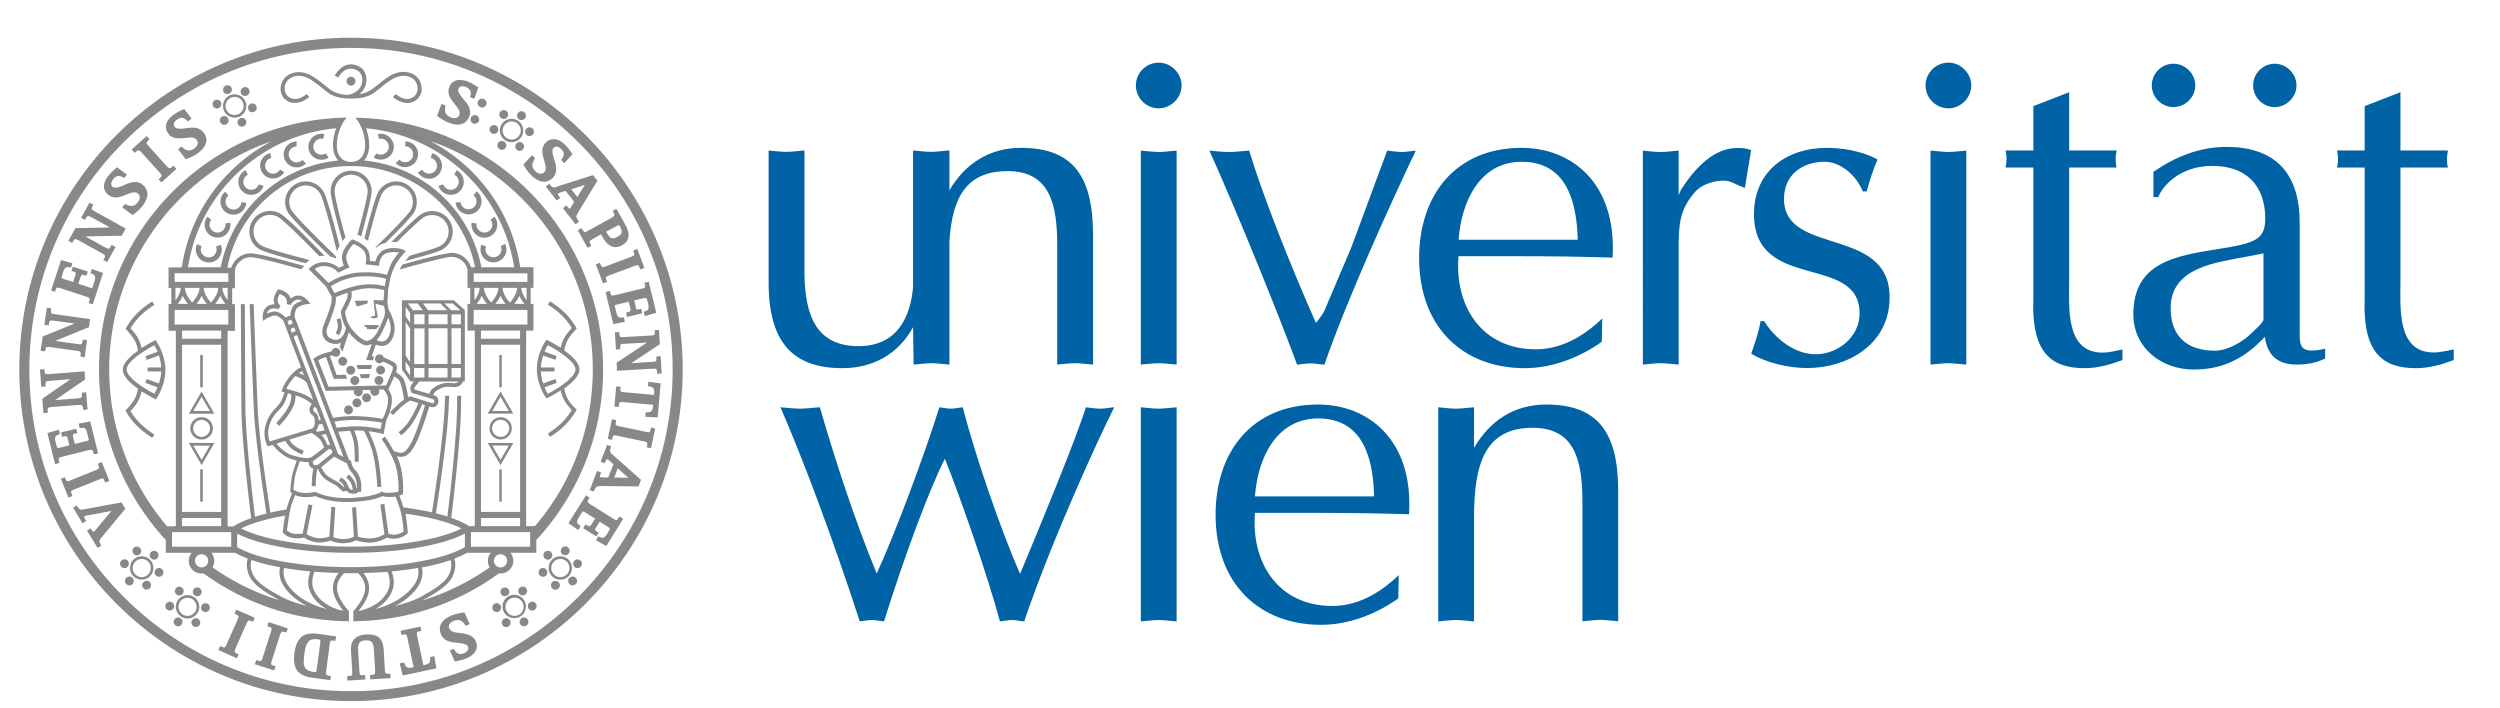 <svg xmlns="http://www.w3.org/2000/svg" xml:space="preserve" id="Ebene_1" width="181.56" height="51.443" x="0" y="0" style="max-height:500px" version="1.1" viewBox="14.759 13.322 181.56 51.443"><style>.st2{fill:#fff}.st3{fill:#878988}.st4{fill:#0063a5}</style><pattern id="Punktmuster" width="69" height="69" x="169.81" y="137.41" patternUnits="userSpaceOnUse" style="overflow:visible" viewBox="2.12 -70.9 69 69"><path d="M2.12-70.9h69v69h-69z" style="fill:none"/><path d="M2.12-70.9h69v69h-69z" style="fill:#f6bc54"/><path d="M61.77-71.65c.02.07.01.13-.03.19-.05.1-.11.06-.17.13-.05.06-.1.28-.08.36-.17.06-.01.23-.02.35 0 .05-.04.11-.04.16-.01.12.02.27.07.37.1.2.27.41.44.54.19.15.36.57.61.63.18.04.38-.1.54-.14.18-.04.4.01.57-.05.22-.08.13-.34.29-.45.1-.07.29-.01.41-.05.2-.07.34-.26.38-.46.02-.08.01-.14.04-.22.04-.1.11-.16.09-.29-.01-.06-.05-.12-.06-.19-.02-.11 0-.22 0-.34 0-.2.02-.38-.08-.55-.38-.69-1.24-.93-1.97-.79-.18.03-.29.13-.44.21-.17.09-.14.17-.32.22-.08.03-.22.12-.21.22 0 .12 0 .05.01.17-.02.01-.02 0-.03-.03M54.11-71.65c.02.07.01.13-.03.19-.05.1-.11.06-.17.13-.05.06-.1.28-.08.36-.17.06-.01.23-.02.35 0 .05-.04.11-.04.16-.01.12.02.27.07.37.1.2.27.41.44.54.19.15.36.57.61.63.18.04.38-.1.54-.14.18-.04.4.01.57-.05.22-.08.13-.34.29-.45.1-.07.29-.01.41-.05.2-.07.34-.26.38-.46.02-.08.01-.14.04-.22.04-.1.11-.16.09-.29-.01-.06-.05-.12-.06-.19-.02-.11 0-.22 0-.34 0-.2.02-.38-.08-.55-.38-.69-1.24-.93-1.97-.79-.18.03-.29.13-.44.21-.17.09-.14.17-.32.22-.08.03-.22.12-.21.22 0 .12 0 .05.01.17-.02.01-.02 0-.03-.03M46.44-71.65c.02.07.01.13-.03.19-.05.1-.11.06-.17.13-.05.06-.1.28-.08.36-.17.06-.01.23-.02.35 0 .05-.04.11-.04.16-.01.12.02.27.07.37.1.2.27.41.44.54.19.15.36.57.61.63.18.04.38-.1.54-.14.18-.04.4.01.57-.05.22-.08.13-.34.29-.45.1-.07.29-.01.41-.05.2-.07.34-.26.38-.46.02-.08.01-.14.04-.22.04-.1.11-.16.09-.29-.01-.06-.05-.12-.06-.19-.02-.11 0-.22 0-.34 0-.2.02-.38-.08-.55-.38-.69-1.24-.93-1.97-.79-.18.03-.29.13-.44.21-.17.09-.14.17-.32.22-.08.03-.22.12-.21.22 0 .12 0 .05.01.17-.02.01-.02 0-.03-.03M38.77-71.65c.02.07.01.13-.03.19-.05.1-.11.06-.17.13-.05.06-.1.28-.08.36-.17.06-.01.23-.02.35 0 .05-.04.11-.04.16-.01.12.02.27.07.37.1.2.27.41.44.54.19.15.36.57.61.63.18.04.38-.1.54-.14.18-.04.4.01.57-.05.22-.08.13-.34.29-.45.1-.07.29-.01.41-.05.2-.07.34-.26.38-.46.02-.08.01-.14.04-.22.04-.1.11-.16.09-.29-.01-.06-.05-.12-.06-.19-.02-.11 0-.22 0-.34 0-.2.02-.38-.08-.55-.38-.69-1.24-.93-1.97-.79-.18.03-.29.13-.44.21-.17.09-.14.17-.32.22-.08.03-.22.12-.21.22 0 .12 0 .05.01.17-.02.01-.02 0-.03-.03M31.11-71.65c.02.07.01.13-.03.19-.05.1-.11.06-.16.13-.05.06-.1.28-.08.36-.17.06-.01.23-.02.35 0 .05-.04.11-.04.16-.01.12.02.27.07.37.1.2.27.41.43.54.19.15.36.57.61.63.18.04.38-.1.54-.14.18-.04.4.01.57-.05.22-.08.13-.34.29-.45.1-.07.29-.01.41-.05.2-.07.34-.26.38-.46.02-.08.01-.14.04-.22.04-.1.11-.16.09-.29-.01-.06-.05-.12-.06-.19-.02-.11 0-.22 0-.34 0-.2.02-.38-.08-.55-.38-.69-1.24-.93-1.97-.79-.18.03-.29.13-.44.21-.17.09-.14.17-.32.22-.08.03-.22.12-.21.22 0 .12 0 .05.01.17-.02.01-.02 0-.03-.03M23.44-71.65c.02.07.01.13-.03.19-.05.1-.11.06-.17.13-.05.06-.1.28-.08.36-.17.06-.01.23-.02.35 0 .05-.04.11-.04.16-.01.12.02.27.07.37.1.2.27.41.43.54.19.15.36.57.61.63.18.04.38-.1.54-.14.18-.04.4.01.57-.05.22-.08.13-.34.29-.45.1-.07.29-.01.41-.05.2-.07.34-.26.38-.46.02-.08.01-.14.04-.22.04-.1.11-.16.09-.29-.01-.06-.05-.12-.06-.19-.02-.11 0-.22 0-.34 0-.2.02-.38-.08-.55-.38-.69-1.24-.93-1.97-.79-.18.03-.29.13-.44.21-.17.09-.14.17-.32.22-.08.03-.22.12-.21.22 0 .12 0 .05.01.17-.02.01-.02 0-.03-.03M15.77-71.65c.02.07.01.13-.03.19-.05.1-.11.06-.17.13-.05.06-.1.28-.08.36-.17.06-.01.23-.02.35 0 .05-.04.11-.04.16-.01.12.02.27.07.37.1.2.27.41.44.54.19.15.36.57.61.63.18.04.38-.1.54-.14.18-.04.4.01.57-.05.22-.08.13-.34.29-.45.1-.07.29-.01.41-.05.2-.07.34-.26.38-.46.02-.08.01-.14.04-.22.04-.1.11-.16.09-.29-.01-.06-.05-.12-.06-.19-.02-.11 0-.22 0-.34 0-.2.02-.38-.08-.55-.38-.69-1.24-.93-1.97-.79-.18.03-.29.13-.44.21-.17.09-.14.17-.32.22-.08.03-.22.12-.21.22 0 .12 0 .05.01.17-.02.01-.02 0-.03-.03M8.11-71.65c.02.07.01.13-.03.19-.05.1-.11.06-.17.13-.05.06-.1.28-.08.36-.17.06-.01.23-.02.35 0 .05-.04.11-.04.16-.01.12.02.27.07.37.1.2.27.41.44.54.19.15.36.57.61.63.18.04.38-.1.54-.14.18-.04.4.01.57-.05.22-.08.13-.34.29-.45.1-.07.29-.01.41-.05.2-.07.34-.26.38-.46.02-.08.01-.14.04-.22.04-.1.11-.16.09-.29-.01-.06-.05-.12-.06-.19-.02-.11 0-.22 0-.34 0-.2.02-.38-.08-.55-.38-.69-1.24-.93-1.97-.79-.18.03-.29.13-.44.21-.17.09-.14.17-.32.22-.08.03-.22.12-.21.22 0 .12 0 .05.01.17-.02.01-.02 0-.03-.03M.44-71.65c.02.07.01.13-.03.19-.05.1-.11.06-.17.13-.05.06-.1.28-.08.36-.16.05 0 .22-.01.35 0 .05-.04.11-.04.16-.01.12.02.27.07.37.1.2.27.41.44.54.19.15.36.57.61.63.18.04.38-.1.54-.14.18-.04.4.01.57-.05.22-.08.13-.34.29-.45.1-.07.29-.01.41-.05.2-.07.34-.26.38-.46.02-.08.01-.14.04-.22.04-.1.11-.16.09-.29-.01-.06-.05-.12-.06-.19-.02-.11 0-.22 0-.34 0-.2.02-.38-.08-.55-.38-.69-1.24-.93-1.97-.79-.18.03-.29.13-.44.21-.17.09-.14.17-.32.22-.08.03-.22.12-.21.22 0 .12 0 .05.01.17-.02.01-.02 0-.03-.03M69.44-71.65c.02.07.01.13-.03.19-.05.1-.11.06-.17.13-.05.06-.1.28-.08.36-.17.06-.01.23-.02.35 0 .05-.04.11-.04.16-.01.12.02.27.07.37.1.2.27.41.43.54.19.15.36.57.61.63.18.04.38-.1.54-.14.18-.04.4.01.57-.05.22-.08.13-.34.29-.45.1-.07.29-.01.41-.05.2-.07.34-.26.38-.46.02-.08.01-.14.04-.22.04-.1.11-.16.09-.29-.01-.06-.05-.12-.06-.19-.02-.11 0-.22 0-.34 0-.2.02-.38-.08-.55-.38-.69-1.24-.93-1.97-.79-.18.03-.29.13-.44.21-.17.09-.14.17-.32.22-.08.03-.22.12-.21.22 0 .12 0 .05.01.17-.02.01-.02 0-.03-.03" class="st2"/><path d="M.5-71.65c.02.07.01.13-.03.19-.05.1-.11.06-.17.13-.05.06-.1.28-.08.36-.17.06-.01.23-.02.35 0 .05-.04.11-.04.16-.01.12.02.27.07.37.1.2.27.41.44.54.19.15.36.57.61.63.18.04.38-.1.54-.14.18-.04.4.01.57-.05.22-.08.13-.34.29-.45.1-.07.29-.01.41-.05.2-.07.34-.26.38-.46.02-.08.01-.14.04-.22.04-.1.11-.16.09-.29-.01-.06-.05-.12-.06-.19-.02-.11 0-.22 0-.34 0-.2.02-.38-.08-.55-.38-.69-1.24-.93-1.97-.79-.18.03-.29.13-.44.21-.17.09-.14.17-.32.22-.08.03-.22.12-.21.22 0 .12 0 .05.01.17-.02.01-.02 0-.03-.03M69.44-64c.02.07.01.13-.03.19-.05.1-.11.06-.17.13-.05.06-.1.28-.08.36-.17.06-.01.23-.02.35 0 .05-.04.11-.04.16-.01.12.02.27.07.37.1.2.27.41.43.54.19.15.36.57.61.63.18.04.38-.1.54-.14.18-.04.4.01.57-.05.22-.08.13-.34.29-.45.1-.07.29-.01.41-.05.2-.07.34-.26.38-.46.02-.08.01-.14.04-.22.04-.1.11-.16.09-.29-.01-.06-.05-.12-.06-.19-.02-.11 0-.22 0-.34 0-.2.02-.38-.08-.55-.38-.69-1.24-.93-1.97-.79-.18.03-.29.13-.44.21-.17.09-.14.17-.32.22-.08.03-.22.12-.21.22 0 .12 0 .05.01.17-.02.01-.02 0-.03-.03M61.78-64c.02.07.01.13-.03.19-.05.1-.11.06-.17.13-.05.06-.1.28-.08.36-.17.06-.01.23-.02.35 0 .05-.04.11-.04.16-.01.12.02.27.07.37.1.2.27.41.44.54.19.15.36.57.61.63.18.04.38-.1.54-.14.18-.04.4.01.57-.05.22-.08.13-.34.29-.45.1-.07.29-.01.41-.05.2-.07.34-.26.38-.46.02-.08.01-.14.04-.22.04-.1.11-.16.09-.29-.01-.06-.05-.12-.06-.19-.02-.11 0-.22 0-.34 0-.2.02-.38-.08-.55-.38-.69-1.24-.93-1.97-.79-.18.03-.29.13-.44.21-.17.09-.14.17-.32.22-.08.03-.22.12-.21.22 0 .12 0 .05.01.17-.02.01-.02 0-.03-.03M54.12-64c.02.07.01.13-.03.19-.05.1-.11.06-.17.13-.05.06-.1.28-.08.36-.17.06-.01.23-.02.35 0 .05-.04.11-.04.16-.01.12.02.27.07.37.1.2.27.41.44.54.19.15.36.57.61.63.18.04.38-.1.54-.14.18-.04.4.01.57-.05.22-.08.13-.34.29-.45.1-.07.29-.01.41-.05.2-.07.34-.26.38-.46.02-.08.01-.14.04-.22.04-.1.11-.16.09-.29-.01-.06-.05-.12-.06-.19-.02-.11 0-.22 0-.34 0-.2.02-.38-.08-.55-.38-.69-1.24-.93-1.97-.79-.18.03-.29.13-.44.21-.17.09-.14.17-.32.22-.08.03-.22.12-.21.22 0 .12 0 .05.01.17-.02.01-.02 0-.03-.03M46.46-64c.02.07.01.13-.03.19-.05.1-.11.06-.16.13-.05.06-.1.28-.08.36-.17.06-.01.23-.02.35 0 .05-.04.11-.05.16-.01.12.02.27.07.37.1.2.27.41.44.54.19.15.36.57.61.63.18.04.38-.1.54-.14.18-.04.4.01.57-.05.22-.08.13-.34.29-.45.1-.07.29-.01.41-.05.2-.07.34-.26.38-.46.02-.08.01-.14.04-.22.04-.1.11-.16.09-.29-.01-.06-.05-.12-.06-.19-.02-.11 0-.22 0-.34 0-.2.02-.38-.08-.55-.38-.69-1.24-.93-1.97-.79-.18.03-.29.13-.44.21-.17.09-.14.17-.32.22-.08.03-.22.12-.21.22 0 .12 0 .05.01.17-.02.01-.02 0-.03-.03M38.8-64c.02.07.01.13-.03.19-.05.1-.11.06-.17.13-.05.06-.1.28-.08.36-.17.06-.01.23-.02.35 0 .05-.04.11-.04.16-.01.12.02.27.07.37.1.2.27.41.44.54.19.15.36.57.61.63.18.04.38-.1.54-.14.18-.04.4.01.57-.05.22-.08.13-.34.29-.45.1-.07.29-.01.41-.05.2-.07.34-.26.38-.46.02-.08.01-.14.04-.22.04-.1.11-.16.09-.29-.01-.06-.05-.12-.06-.19-.02-.11 0-.22 0-.34 0-.2.02-.38-.08-.55-.38-.69-1.24-.93-1.97-.79-.18.03-.29.13-.44.21-.17.09-.14.17-.32.22-.08.03-.22.12-.21.22 0 .12 0 .05.01.17-.02.01-.02 0-.03-.03M31.14-64c.02.07.01.13-.03.19-.05.1-.11.06-.16.13-.05.06-.1.28-.08.36-.17.06-.01.23-.02.35 0 .05-.04.11-.05.16-.01.12.02.27.07.37.1.2.27.41.44.54.19.15.36.57.61.63.18.04.38-.1.54-.14.18-.04.4.01.57-.05.22-.08.13-.34.29-.45.1-.07.29-.01.41-.05.2-.07.34-.26.38-.46.02-.08.01-.14.04-.22.04-.1.11-.16.09-.29-.01-.06-.05-.12-.06-.19-.02-.11 0-.22 0-.34 0-.2.02-.38-.08-.55-.38-.69-1.24-.93-1.97-.79-.18.03-.29.13-.44.21-.17.09-.14.17-.32.22-.08.03-.22.12-.21.22 0 .12 0 .05.01.17-.02.01-.02 0-.03-.03M23.48-64c.02.07.01.13-.03.19-.05.1-.11.06-.17.13-.05.06-.1.28-.08.36-.17.06-.01.23-.02.35 0 .05-.04.11-.04.16-.01.12.02.27.07.37.1.2.27.41.44.54.19.15.36.57.61.63.18.04.38-.1.54-.14.18-.04.4.01.57-.05.22-.08.13-.34.29-.45.1-.07.29-.01.41-.05.2-.07.34-.26.38-.46.02-.08.01-.14.04-.22.04-.1.11-.16.09-.29-.01-.06-.05-.12-.06-.19-.02-.11 0-.22 0-.34 0-.2.02-.38-.08-.55-.38-.69-1.24-.93-1.97-.79-.18.03-.29.13-.44.21-.17.09-.14.17-.32.22-.08.03-.22.12-.21.22 0 .12 0 .05.01.17-.02.01-.02 0-.03-.03M15.82-64c.02.07.01.13-.03.19-.05.1-.11.06-.16.13-.05.06-.1.28-.08.36-.17.06-.01.23-.02.35 0 .05-.04.11-.05.16-.01.12.02.27.07.37.1.2.27.41.44.54.19.15.36.57.61.63.18.04.38-.1.54-.14.18-.04.4.01.57-.05.22-.08.13-.34.29-.45.1-.07.29-.01.41-.05.2-.07.34-.26.38-.46.02-.08.01-.14.04-.22.04-.1.11-.16.09-.29-.01-.06-.05-.12-.06-.19-.02-.11 0-.22 0-.34 0-.2.02-.38-.08-.55-.38-.69-1.24-.93-1.97-.79-.18.03-.29.13-.44.21-.17.09-.14.17-.32.22-.08.03-.22.12-.21.22 0 .12 0 .05.01.17-.02.01-.02 0-.03-.03M8.16-64c.02.07.01.13-.03.19-.05.1-.11.06-.17.13-.05.06-.1.28-.08.36-.17.06-.01.23-.02.35 0 .05-.04.11-.04.16-.01.12.02.27.07.37.1.2.27.41.44.54.19.15.36.57.61.63.18.04.38-.1.54-.14.18-.04.4.01.57-.05.22-.08.13-.34.29-.45.1-.07.29-.01.41-.05.2-.07.34-.26.38-.46.02-.08.01-.14.04-.22.04-.1.11-.16.09-.29-.01-.06-.05-.12-.06-.19-.02-.11 0-.22 0-.34 0-.2.02-.38-.08-.55-.38-.69-1.24-.93-1.97-.79-.18.03-.29.13-.44.21-.17.09-.14.17-.32.22-.08.03-.22.12-.21.22 0 .12 0 .05.01.17-.02.01-.02 0-.03-.03M.5-64c.02.07.01.13-.03.19-.05.1-.11.06-.17.13-.05.06-.1.28-.08.36-.17.06-.01.23-.02.35 0 .05-.04.11-.04.16-.01.12.02.27.07.37.1.2.27.41.44.54.19.15.36.57.61.63.18.04.38-.1.54-.14.18-.04.4.01.57-.05.22-.08.13-.34.29-.45.1-.07.29-.01.41-.05.2-.07.34-.26.38-.46.02-.08.01-.14.04-.22.04-.1.11-.16.09-.29-.02-.07-.06-.12-.07-.19-.02-.11 0-.22 0-.34 0-.2.02-.38-.08-.55-.38-.69-1.24-.93-1.97-.79-.18.03-.29.13-.44.21-.17.09-.14.17-.32.22-.08.03-.22.12-.21.22 0 .12 0 .05.01.17-.02.01-.02 0-.03-.03M69.44-56.35c.02.07.01.13-.03.19-.05.1-.11.06-.17.13-.05.06-.1.28-.08.36-.17.06-.01.23-.02.35 0 .05-.04.11-.04.16-.01.12.02.27.07.37.1.2.27.41.43.54.19.15.36.57.61.63.18.04.38-.1.54-.14.18-.04.4.01.57-.05.22-.08.13-.34.29-.45.1-.07.29-.01.41-.05.2-.07.34-.26.38-.46.02-.08.01-.14.04-.22.04-.1.11-.16.09-.29-.01-.06-.05-.12-.06-.19-.02-.11 0-.22 0-.34 0-.2.02-.38-.08-.55-.38-.69-1.24-.93-1.97-.79-.18.03-.29.13-.44.21-.17.09-.14.17-.32.22-.08.03-.22.12-.21.22 0 .12 0 .05.01.17-.02.01-.02 0-.03-.03M61.78-56.35c.02.07.01.13-.03.19-.05.1-.11.06-.17.13-.05.06-.1.28-.08.36-.17.06-.01.23-.02.35 0 .05-.04.11-.04.16-.01.12.02.27.07.37.1.2.27.41.44.54.19.15.36.57.61.63.18.04.38-.1.54-.14.18-.04.4.01.57-.05.22-.08.13-.34.29-.45.1-.07.29-.01.41-.05.2-.07.34-.26.38-.46.02-.08.01-.14.04-.22.04-.1.11-.16.09-.29-.01-.06-.05-.12-.06-.19-.02-.11 0-.22 0-.34 0-.2.02-.38-.08-.55-.38-.69-1.24-.93-1.97-.79-.18.03-.29.13-.44.21-.17.09-.14.17-.32.22-.08.03-.22.12-.21.22 0 .12 0 .05.01.17-.02.01-.02 0-.03-.03M54.12-56.35c.02.07.01.13-.03.19-.05.1-.11.06-.17.13-.05.06-.1.28-.08.36-.17.06-.01.23-.02.35 0 .05-.04.11-.04.16-.01.12.02.27.07.37.1.2.27.41.44.54.19.15.36.57.61.63.18.04.38-.1.54-.14.18-.04.4.01.57-.05.22-.08.13-.34.29-.45.1-.07.29-.01.41-.05.2-.07.34-.26.38-.46.02-.08.01-.14.04-.22.04-.1.11-.16.09-.29-.01-.06-.05-.12-.06-.19-.02-.11 0-.22 0-.34 0-.2.02-.38-.08-.55-.38-.69-1.24-.93-1.97-.79-.18.03-.29.13-.44.21-.17.09-.14.17-.32.22-.08.03-.22.12-.21.22 0 .12 0 .05.01.17-.02.01-.02 0-.03-.03M46.46-56.35c.02.07.01.13-.03.19-.05.1-.11.06-.16.13-.05.06-.1.28-.08.36-.17.06-.01.23-.02.35 0 .05-.04.11-.05.16-.01.12.02.27.07.37.1.2.27.41.44.54.19.15.36.57.61.63.18.04.38-.1.54-.14.18-.04.4.01.57-.05.22-.08.13-.34.29-.45.1-.07.29-.01.41-.05.2-.07.34-.26.38-.46.02-.08.01-.14.04-.22.04-.1.11-.16.09-.29-.01-.06-.05-.12-.06-.19-.02-.11 0-.22 0-.34 0-.2.02-.38-.08-.55-.38-.69-1.24-.93-1.97-.79-.18.03-.29.13-.44.21-.17.09-.14.17-.32.22-.08.03-.22.12-.21.22 0 .12 0 .05.01.17-.02.01-.02 0-.03-.03M38.8-56.35c.02.07.01.13-.03.19-.05.1-.11.06-.17.13-.05.06-.1.28-.08.36-.17.06-.01.23-.02.35 0 .05-.04.11-.04.16-.01.12.02.27.07.37.1.2.27.41.44.54.19.15.36.57.61.63.18.04.38-.1.54-.14.18-.04.4.01.57-.05.22-.08.13-.34.29-.45.1-.07.29-.01.41-.05.2-.07.34-.26.38-.46.02-.08.01-.14.04-.22.04-.1.11-.16.09-.29-.01-.06-.05-.12-.06-.19-.02-.11 0-.22 0-.34 0-.2.02-.38-.08-.55-.38-.69-1.24-.93-1.97-.79-.18.03-.29.13-.44.21-.17.09-.14.17-.32.22-.08.03-.22.12-.21.22 0 .12 0 .05.01.17-.02.01-.02 0-.03-.03M31.14-56.35c.02.07.01.13-.03.19-.05.1-.11.06-.16.13-.05.06-.1.28-.08.36-.17.06-.01.23-.02.35 0 .05-.04.11-.05.16-.01.12.02.27.07.37.1.2.27.41.44.54.19.15.36.57.61.63.18.04.38-.1.54-.14.18-.04.4.01.57-.05.22-.08.13-.34.29-.45.1-.07.29-.01.41-.05.2-.07.34-.26.38-.46.02-.08.01-.14.04-.22.04-.1.11-.16.09-.29-.01-.06-.05-.12-.06-.19-.02-.11 0-.22 0-.34 0-.2.02-.38-.08-.55-.38-.69-1.24-.93-1.97-.79-.18.03-.29.13-.44.21-.17.09-.14.17-.32.22-.08.03-.22.12-.21.22 0 .12 0 .05.01.17-.02.01-.02 0-.03-.03M23.48-56.35c.02.07.01.13-.03.19-.05.1-.11.06-.17.13-.05.06-.1.28-.08.36-.17.06-.01.23-.02.35 0 .05-.04.11-.04.16-.01.12.02.27.07.37.1.2.27.41.44.54.19.15.36.57.61.63.18.04.38-.1.54-.14.18-.04.4.01.57-.05.22-.08.13-.34.29-.45.1-.07.29-.01.41-.05.2-.07.34-.26.38-.46.02-.08.01-.14.04-.22.04-.1.11-.16.09-.29-.01-.06-.05-.12-.06-.19-.02-.11 0-.22 0-.34 0-.2.02-.38-.08-.55-.38-.69-1.24-.93-1.97-.79-.18.03-.29.13-.44.21-.17.09-.14.17-.32.22-.08.03-.22.12-.21.22 0 .12 0 .05.01.17-.02.01-.02 0-.03-.03M15.82-56.35c.02.07.01.13-.03.19-.05.1-.11.06-.16.13-.05.06-.1.28-.08.36-.17.06-.01.23-.02.35 0 .05-.04.11-.05.16-.01.12.02.27.07.37.1.2.27.41.44.54.19.15.36.57.61.63.18.04.38-.1.54-.14.18-.04.4.01.57-.05.22-.08.13-.34.29-.45.1-.07.29-.01.41-.05.2-.07.34-.26.38-.46.02-.08.01-.14.04-.22.04-.1.11-.16.09-.29-.01-.06-.05-.12-.06-.19-.02-.11 0-.22 0-.34 0-.2.02-.38-.08-.55-.38-.69-1.24-.93-1.97-.79-.18.03-.29.13-.44.21-.17.09-.14.17-.32.22-.08.03-.22.12-.21.22 0 .12 0 .05.01.17-.02.01-.02 0-.03-.03M8.16-56.35c.02.07.01.13-.03.19-.05.1-.11.06-.17.13-.05.06-.1.28-.08.36-.17.06-.01.23-.02.35 0 .05-.04.11-.04.16-.01.12.02.27.07.37.1.2.27.41.44.54.19.15.36.57.61.63.18.04.38-.1.54-.14.18-.04.4.01.57-.05.22-.08.13-.34.29-.45.1-.07.29-.01.41-.05.2-.07.34-.26.38-.46.02-.08.01-.14.04-.22.04-.1.11-.16.09-.29-.01-.06-.05-.12-.06-.19-.02-.11 0-.22 0-.34 0-.2.02-.38-.08-.55-.38-.69-1.24-.93-1.97-.79-.18.03-.29.13-.44.21-.17.09-.14.17-.32.22-.08.03-.22.12-.21.22 0 .12 0 .05.01.17-.02.01-.02 0-.03-.03M.5-56.35c.02.07.01.13-.03.19-.05.1-.11.06-.17.13-.05.06-.1.28-.08.36-.17.06-.01.23-.02.35 0 .05-.04.11-.04.16-.01.12.02.27.07.37.1.2.27.41.44.54.19.15.36.57.61.63.18.04.38-.1.54-.14.18-.04.4.01.57-.05.22-.08.13-.34.29-.45.1-.07.29-.01.41-.05.2-.07.34-.26.38-.46.02-.08.01-.14.04-.22.04-.1.11-.16.09-.29-.01-.06-.05-.12-.06-.19-.02-.11 0-.22 0-.34 0-.2.02-.38-.08-.55-.38-.69-1.24-.93-1.97-.79-.18.03-.29.13-.44.21-.17.09-.14.17-.32.22-.08.03-.22.12-.21.22 0 .12 0 .05.01.17-.02.01-.02 0-.03-.03M69.44-48.7c.02.07.01.13-.03.19-.05.1-.11.06-.17.13-.05.06-.1.28-.08.36-.17.06-.01.23-.02.35 0 .05-.04.11-.04.16-.01.12.02.27.07.37.1.2.27.41.43.54.19.15.36.57.61.63.18.04.38-.1.54-.14.18-.04.4.01.57-.05.22-.08.13-.34.29-.45.1-.07.29-.01.41-.05.2-.07.34-.26.38-.46.02-.08.01-.14.04-.22.04-.1.11-.16.09-.29-.01-.06-.05-.12-.06-.19-.02-.11 0-.22 0-.34 0-.2.02-.38-.08-.55-.38-.69-1.24-.93-1.97-.79-.18.03-.29.13-.44.21-.17.09-.14.17-.32.22-.08.03-.22.12-.21.22 0 .12 0 .05.01.17-.02.01-.02 0-.03-.03M61.78-48.7c.02.07.01.13-.03.19-.05.1-.11.06-.17.13-.05.06-.1.28-.08.36-.17.06-.01.23-.02.35 0 .05-.04.11-.04.16-.01.12.02.27.07.37.1.2.27.41.44.54.19.15.36.57.61.63.18.04.38-.1.54-.14.18-.04.4.01.57-.05.22-.08.13-.34.29-.45.1-.07.29-.01.41-.05.2-.07.34-.26.38-.46.02-.08.01-.14.04-.22.04-.1.11-.16.09-.29-.01-.06-.05-.12-.06-.19-.02-.11 0-.22 0-.34 0-.2.02-.38-.08-.55-.38-.69-1.24-.93-1.97-.79-.18.03-.29.13-.44.21-.17.09-.14.17-.32.22-.08.03-.22.12-.21.22 0 .12 0 .05.01.17-.02.01-.02 0-.03-.03M54.12-48.7c.02.07.01.13-.03.19-.05.1-.11.06-.17.13-.05.06-.1.28-.08.36-.17.06-.01.23-.02.35 0 .05-.04.11-.04.16-.01.12.02.27.07.37.1.2.27.41.44.54.19.15.36.57.61.63.18.04.38-.1.54-.14.18-.04.4.01.57-.05.22-.08.13-.34.29-.45.1-.07.29-.01.41-.05.2-.07.34-.26.38-.46.02-.08.01-.14.04-.22.04-.1.11-.16.09-.29-.01-.06-.05-.12-.06-.19-.02-.11 0-.22 0-.34 0-.2.02-.38-.08-.55-.38-.69-1.24-.93-1.97-.79-.18.03-.29.13-.44.21-.17.09-.14.17-.32.22-.08.03-.22.12-.21.22 0 .12 0 .05.01.17-.02.01-.02 0-.03-.03M46.46-48.7c.02.07.01.13-.03.19-.05.1-.11.06-.16.13-.05.06-.1.28-.08.36-.17.06-.01.23-.02.35 0 .05-.04.11-.05.16-.01.12.02.27.07.37.1.2.27.41.44.54.19.15.36.57.61.63.18.04.38-.1.54-.14.18-.04.4.01.57-.05.22-.08.13-.34.29-.45.1-.07.29-.01.41-.05.2-.07.34-.26.38-.46.02-.08.01-.14.04-.22.04-.1.11-.16.09-.29-.01-.06-.05-.12-.06-.19-.02-.11 0-.22 0-.34 0-.2.02-.38-.08-.55-.38-.69-1.24-.93-1.97-.79-.18.03-.29.13-.44.21-.17.09-.14.17-.32.22-.08.03-.22.12-.21.22 0 .12 0 .05.01.17-.02.01-.02 0-.03-.03M38.8-48.7c.02.07.01.13-.03.19-.05.1-.11.06-.17.13-.05.06-.1.28-.08.36-.17.06-.01.23-.02.35 0 .05-.04.11-.04.16-.01.12.02.27.07.37.1.2.27.41.44.54.19.15.36.57.61.63.18.04.38-.1.54-.14.18-.04.4.01.57-.05.22-.08.13-.34.29-.45.1-.07.29-.01.41-.05.2-.07.34-.26.38-.46.02-.08.01-.14.04-.22.04-.1.11-.16.09-.29-.01-.06-.05-.12-.06-.19-.02-.11 0-.22 0-.34 0-.2.02-.38-.08-.55-.38-.69-1.24-.93-1.97-.79-.18.03-.29.13-.44.21-.17.09-.14.17-.32.22-.08.03-.22.12-.21.22 0 .12 0 .05.01.17-.02.01-.02 0-.03-.03M31.14-48.7c.02.07.01.13-.03.19-.05.1-.11.06-.16.13-.05.06-.1.28-.08.36-.17.06-.01.23-.02.35 0 .05-.04.11-.05.16-.01.12.02.27.07.37.1.2.27.41.44.54.19.15.36.57.61.63.18.04.38-.1.54-.14.18-.04.4.01.57-.05.22-.08.13-.34.29-.45.1-.07.29-.01.41-.05.2-.07.34-.26.38-.46.02-.08.01-.14.04-.22.04-.1.11-.16.09-.29-.01-.06-.05-.12-.06-.19-.02-.11 0-.22 0-.34 0-.2.02-.38-.08-.55-.38-.69-1.24-.93-1.97-.79-.18.03-.29.13-.44.21-.17.09-.14.17-.32.22-.08.03-.22.12-.21.22 0 .12 0 .05.01.17-.02.01-.02 0-.03-.03M23.48-48.7c.02.07.01.13-.03.19-.05.1-.11.06-.17.13-.05.06-.1.28-.08.36-.17.06-.01.23-.02.35 0 .05-.04.11-.04.16-.01.12.02.27.07.37.1.2.27.41.44.54.19.15.36.57.61.63.18.04.38-.1.54-.14.18-.04.4.01.57-.05.22-.08.13-.34.29-.45.1-.07.29-.01.41-.05.2-.07.34-.26.38-.46.02-.08.01-.14.04-.22.04-.1.11-.16.09-.29-.01-.06-.05-.12-.06-.19-.02-.11 0-.22 0-.34 0-.2.02-.38-.08-.55-.38-.69-1.24-.93-1.97-.79-.18.03-.29.13-.44.21-.17.09-.14.17-.32.22-.08.03-.22.12-.21.22 0 .12 0 .05.01.17-.02.01-.02 0-.03-.03M15.82-48.7c.02.07.01.13-.03.19-.05.1-.11.06-.16.13-.05.06-.1.28-.08.36-.17.06-.01.23-.02.35 0 .05-.04.11-.05.16-.01.12.02.27.07.37.1.2.27.41.44.54.19.15.36.57.61.63.18.04.38-.1.54-.14.18-.04.4.01.57-.05.22-.08.13-.34.29-.45.1-.07.29-.01.41-.05.2-.07.34-.26.38-.46.02-.08.01-.14.04-.22.04-.1.11-.16.09-.29-.01-.06-.05-.12-.06-.19-.02-.11 0-.22 0-.34 0-.2.02-.38-.08-.55-.38-.69-1.24-.93-1.97-.79-.18.03-.29.13-.44.21-.17.09-.14.17-.32.22-.08.03-.22.12-.21.22 0 .12 0 .05.01.17-.02.01-.02 0-.03-.03M8.16-48.7c.02.07.01.13-.03.19-.05.1-.11.06-.17.13-.05.06-.1.28-.08.36-.17.06-.01.23-.02.35 0 .05-.04.11-.04.16-.01.12.02.27.07.37.1.2.27.41.44.54.19.15.36.57.61.63.18.04.38-.1.54-.14.18-.04.4.01.57-.05.22-.08.13-.34.29-.45.1-.07.29-.01.41-.05.2-.07.34-.26.38-.46.02-.08.01-.14.04-.22.04-.1.11-.16.09-.29-.01-.06-.05-.12-.06-.19-.02-.11 0-.22 0-.34 0-.2.02-.38-.08-.55-.38-.69-1.24-.93-1.97-.79-.18.03-.29.13-.44.21-.17.09-.14.17-.32.22-.08.03-.22.12-.21.22 0 .12 0 .05.01.17-.02.01-.02 0-.03-.03M.5-48.7c.02.07.01.13-.03.19-.05.1-.11.06-.17.13-.05.06-.1.28-.08.36-.17.06-.01.23-.02.35 0 .05-.04.11-.04.16-.01.12.02.27.07.37.1.2.27.41.44.54.19.15.36.57.61.63.18.04.38-.1.54-.14.18-.04.4.01.57-.05.22-.08.13-.34.29-.45.1-.07.29-.01.41-.05.2-.07.34-.26.38-.46.02-.08.01-.14.04-.22.04-.1.11-.16.09-.29-.01-.06-.05-.12-.06-.19-.02-.11 0-.22 0-.34 0-.2.02-.38-.08-.55-.38-.69-1.24-.93-1.97-.79-.18.03-.29.13-.44.21-.17.09-.14.17-.32.22-.08.03-.22.12-.21.22 0 .12 0 .05.01.17-.02.01-.02 0-.03-.03M69.44-41.04c.02.07.01.13-.03.19-.05.1-.11.06-.17.13-.05.06-.1.28-.08.36-.17.06-.01.23-.02.35 0 .05-.04.11-.04.16-.01.12.02.27.07.37.1.2.27.41.43.54.19.15.36.57.61.63.18.04.38-.1.54-.14.18-.04.4.01.57-.05.22-.08.13-.34.29-.45.1-.07.29-.01.41-.05.2-.07.34-.26.38-.46.02-.08.01-.14.04-.22.04-.1.11-.16.09-.29-.01-.06-.05-.12-.06-.19-.02-.11 0-.22 0-.34 0-.2.02-.38-.08-.55-.38-.69-1.24-.93-1.97-.79-.18.03-.29.13-.44.21-.17.09-.14.17-.32.22-.08.03-.22.12-.21.22 0 .12 0 .05.01.17-.02.01-.02 0-.03-.03M61.78-41.04c.02.07.01.13-.03.19-.05.1-.11.06-.17.13-.05.06-.1.28-.08.36-.17.06-.01.23-.02.35 0 .05-.04.11-.04.16-.01.12.02.27.07.37.1.2.27.41.44.54.19.15.36.57.61.63.18.04.38-.1.54-.14.18-.04.4.01.57-.05.22-.08.13-.34.29-.45.1-.07.29-.01.41-.05.2-.07.34-.26.38-.46.02-.08.01-.14.04-.22.04-.1.11-.16.09-.29-.01-.06-.05-.12-.06-.19-.02-.11 0-.22 0-.34 0-.2.02-.38-.08-.55-.38-.69-1.24-.93-1.97-.79-.18.03-.29.13-.44.21-.17.09-.14.17-.32.22-.08.03-.22.12-.21.22 0 .12 0 .05.01.17-.02.01-.02 0-.03-.03M54.12-41.04c.02.07.01.13-.03.19-.05.1-.11.06-.17.13-.05.06-.1.28-.08.36-.17.06-.01.23-.02.35 0 .05-.04.11-.04.16-.01.12.02.27.07.37.1.2.27.41.44.54.19.15.36.57.61.63.18.04.38-.1.54-.14.18-.04.4.01.57-.05.22-.08.13-.34.29-.45.1-.07.29-.01.41-.05.2-.07.34-.26.38-.46.02-.08.01-.14.04-.22.04-.1.11-.16.09-.29-.01-.06-.05-.12-.06-.19-.02-.11 0-.22 0-.34 0-.2.02-.38-.08-.55-.38-.69-1.24-.93-1.97-.79-.18.03-.29.13-.44.21-.17.09-.14.17-.32.22-.08.03-.22.12-.21.22 0 .12 0 .05.01.17-.02.01-.02 0-.03-.03M46.46-41.04c.02.07.01.13-.03.19-.05.1-.11.06-.16.13-.05.06-.1.28-.08.36-.17.06-.01.23-.02.35 0 .05-.04.11-.05.16-.01.12.02.27.07.37.1.2.27.41.44.54.19.15.36.57.61.63.18.04.38-.1.54-.14.18-.04.4.01.57-.05.22-.08.13-.34.29-.45.1-.07.29-.01.41-.05.2-.07.34-.26.38-.46.02-.08.01-.14.04-.22.04-.1.11-.16.09-.29-.01-.06-.05-.12-.06-.19-.02-.11 0-.22 0-.34 0-.2.02-.38-.08-.55-.38-.69-1.24-.93-1.97-.79-.18.03-.29.13-.44.21-.17.09-.14.17-.32.22-.08.03-.22.12-.21.22 0 .12 0 .05.01.17-.02.01-.02 0-.03-.03M38.8-41.04c.02.07.01.13-.03.19-.05.1-.11.06-.17.13-.05.06-.1.28-.08.36-.17.06-.01.23-.02.35 0 .05-.04.11-.04.16-.01.12.02.27.07.37.1.2.27.41.44.54.19.15.36.57.61.63.18.04.38-.1.54-.14.18-.04.4.01.57-.05.22-.08.13-.34.29-.45.1-.07.29-.01.41-.05.2-.07.34-.26.38-.46.02-.08.01-.14.04-.22.04-.1.11-.16.09-.29-.01-.06-.05-.12-.06-.19-.02-.11 0-.22 0-.34 0-.2.02-.38-.08-.55-.38-.69-1.24-.93-1.97-.79-.18.03-.29.13-.44.21-.17.09-.14.17-.32.22-.08.03-.22.12-.21.22 0 .12 0 .05.01.17-.02.01-.02 0-.03-.03M31.14-41.04c.02.07.01.13-.03.19-.05.1-.11.06-.16.13-.05.06-.1.28-.08.36-.17.06-.01.23-.02.35 0 .05-.04.11-.05.16-.01.12.02.27.07.37.1.2.27.41.44.54.19.15.36.57.61.63.18.04.38-.1.54-.14.18-.04.4.01.57-.05.22-.08.13-.34.29-.45.1-.07.29-.01.41-.05.2-.07.34-.26.38-.46.02-.08.01-.14.04-.22.04-.1.11-.16.09-.29-.01-.06-.05-.12-.06-.19-.02-.11 0-.22 0-.34 0-.2.02-.38-.08-.55-.38-.69-1.24-.93-1.97-.79-.18.03-.29.13-.44.21-.17.09-.14.17-.32.22-.08.03-.22.12-.21.22 0 .12 0 .05.01.17-.02.01-.02 0-.03-.03M23.48-41.04c.02.07.01.13-.03.19-.05.1-.11.06-.17.13-.05.06-.1.28-.08.36-.17.06-.01.23-.02.35 0 .05-.04.11-.04.16-.01.12.02.27.07.37.1.2.27.41.44.54.19.15.36.57.61.63.18.04.38-.1.54-.14.18-.04.4.01.57-.05.22-.08.13-.34.29-.45.1-.07.29-.01.41-.05.2-.07.34-.26.38-.46.02-.08.01-.14.04-.22.04-.1.11-.16.09-.29-.01-.06-.05-.12-.06-.19-.02-.11 0-.22 0-.34 0-.2.02-.38-.08-.55-.38-.69-1.24-.93-1.97-.79-.18.03-.29.13-.44.21-.17.09-.14.17-.32.22-.08.03-.22.12-.21.22 0 .12 0 .05.01.17-.02.01-.02 0-.03-.03M15.82-41.04c.02.07.01.13-.03.19-.05.1-.11.06-.16.13-.05.06-.1.28-.08.36-.17.06-.01.23-.02.35 0 .05-.04.11-.05.16-.01.12.02.27.07.37.1.2.27.41.44.54.19.15.36.57.61.63.18.04.38-.1.54-.14.18-.04.4.01.57-.05.22-.08.13-.34.29-.45.1-.07.29-.01.41-.05.2-.07.34-.26.38-.46.02-.08.01-.14.04-.22.04-.1.11-.16.09-.29-.01-.06-.05-.12-.06-.19-.02-.11 0-.22 0-.34 0-.2.02-.38-.08-.55-.38-.69-1.24-.93-1.97-.79-.18.03-.29.13-.44.21-.17.09-.14.17-.32.22-.08.03-.22.12-.21.22 0 .12 0 .05.01.17-.02.01-.02 0-.03-.03M8.16-41.04c.02.07.01.13-.03.19-.05.1-.11.06-.17.13-.05.06-.1.28-.08.36-.17.06-.01.23-.02.35 0 .05-.04.11-.04.16-.01.12.02.27.07.37.1.2.27.41.44.54.19.15.36.57.61.63.18.04.38-.1.54-.14.18-.04.4.01.57-.05.22-.08.13-.34.29-.45.1-.07.29-.01.41-.05.2-.07.34-.26.38-.46.02-.08.01-.14.04-.22.04-.1.11-.16.09-.29-.01-.06-.05-.12-.06-.19-.02-.11 0-.22 0-.34 0-.2.02-.38-.08-.55-.38-.69-1.24-.93-1.97-.79-.18.03-.29.13-.44.21-.17.09-.14.17-.32.22-.08.03-.22.12-.21.22 0 .12 0 .05.01.17-.02.01-.02 0-.03-.03M.5-41.04c.02.07.01.13-.03.19-.05.1-.11.06-.17.13-.05.06-.1.28-.08.36-.17.06-.01.23-.02.35 0 .05-.04.11-.04.16-.01.12.02.27.07.37.1.2.27.41.44.54.19.15.36.57.61.63.18.04.38-.1.54-.14.18-.04.4.01.57-.05.22-.08.13-.34.29-.45.1-.07.29-.01.41-.05.2-.07.34-.26.38-.46.02-.08.01-.14.04-.22.04-.1.11-.16.09-.29-.01-.06-.05-.12-.06-.19-.02-.11 0-.22 0-.34 0-.2.02-.38-.08-.55-.38-.69-1.24-.93-1.97-.79-.18.03-.29.13-.44.21-.17.09-.14.17-.32.22-.08.03-.22.12-.21.22 0 .12 0 .05.01.17-.02.01-.02 0-.03-.03M69.44-33.39c.02.07.01.13-.03.19-.05.1-.11.06-.17.13-.05.06-.1.28-.08.36-.17.06-.01.23-.02.35 0 .05-.04.11-.04.16-.01.12.02.27.07.37.1.2.27.41.43.54.19.15.36.57.61.63.18.04.38-.1.54-.14.18-.04.4.01.57-.05.22-.08.13-.34.29-.45.1-.07.29-.01.41-.05.2-.07.34-.26.38-.46.02-.08.01-.14.04-.22.04-.1.11-.16.09-.29-.01-.06-.05-.12-.06-.19-.02-.11 0-.22 0-.34 0-.2.02-.38-.08-.55-.38-.69-1.24-.93-1.97-.79-.18.03-.29.13-.44.21-.17.09-.14.17-.32.22-.08.03-.22.12-.21.22 0 .12 0 .05.01.17-.02.01-.02 0-.03-.03M61.78-33.39c.02.07.01.13-.03.19-.05.1-.11.06-.17.13-.05.06-.1.28-.08.36-.17.06-.01.23-.02.35 0 .05-.04.11-.04.16-.01.12.02.27.07.37.1.2.27.41.44.54.19.15.36.57.61.63.18.04.38-.1.54-.14.18-.04.4.01.57-.05.22-.08.13-.34.29-.45.1-.07.29-.01.41-.05.2-.07.34-.26.38-.46.02-.08.01-.14.04-.22.04-.1.11-.16.09-.29-.01-.06-.05-.12-.06-.19-.02-.11 0-.22 0-.34 0-.2.02-.38-.08-.55-.38-.69-1.24-.93-1.97-.79-.18.03-.29.13-.44.21-.17.09-.14.17-.32.22-.08.03-.22.12-.21.22 0 .12 0 .05.01.17-.02.01-.02 0-.03-.03M54.12-33.39c.02.07.01.13-.03.19-.05.1-.11.06-.17.13-.05.06-.1.28-.08.36-.17.06-.01.23-.02.35 0 .05-.04.11-.04.16-.01.12.02.27.07.37.1.2.27.41.44.54.19.15.36.57.61.63.18.04.38-.1.54-.14.18-.04.4.01.57-.05.22-.08.13-.34.29-.45.1-.07.29-.01.41-.05.2-.07.34-.26.38-.46.02-.08.01-.14.04-.22.04-.1.11-.16.09-.29-.01-.06-.05-.12-.06-.19-.02-.11 0-.22 0-.34 0-.2.02-.38-.08-.55-.38-.69-1.24-.93-1.97-.79-.18.03-.29.13-.44.21-.17.09-.14.17-.32.22-.08.03-.22.12-.21.22 0 .12 0 .05.01.17-.02.01-.02 0-.03-.03M46.46-33.39c.02.07.01.13-.03.19-.05.1-.11.06-.16.13-.05.06-.1.28-.08.36-.17.06-.01.23-.02.35 0 .05-.04.11-.05.16-.01.12.02.27.07.37.1.2.27.41.44.54.19.15.36.57.61.63.18.04.38-.1.54-.14.18-.04.4.01.57-.05.22-.08.13-.34.29-.45.1-.07.29-.01.41-.05.2-.07.34-.26.38-.46.02-.08.01-.14.04-.22.04-.1.11-.16.09-.29-.01-.06-.05-.12-.06-.19-.02-.11 0-.22 0-.34 0-.2.02-.38-.08-.55-.38-.69-1.24-.93-1.97-.79-.18.03-.29.13-.44.21-.17.09-.14.17-.32.22-.08.03-.22.12-.21.22 0 .12 0 .05.01.17-.02.01-.02 0-.03-.03M38.8-33.39c.02.07.01.13-.03.19-.05.1-.11.06-.17.13-.05.06-.1.28-.08.36-.17.06-.01.23-.02.35 0 .05-.04.11-.04.16-.01.12.02.27.07.37.1.2.27.41.44.54.19.15.36.57.61.63.18.04.38-.1.54-.14.18-.04.4.01.57-.05.22-.08.13-.34.29-.45.1-.07.29-.01.41-.05.2-.07.34-.26.38-.46.02-.08.01-.14.04-.22.04-.1.11-.16.09-.29-.01-.06-.05-.12-.06-.19-.02-.11 0-.22 0-.34 0-.2.02-.38-.08-.55-.38-.69-1.24-.93-1.97-.79-.18.03-.29.13-.44.21-.17.09-.14.17-.32.22-.08.03-.22.12-.21.22 0 .12 0 .05.01.17-.02.01-.02 0-.03-.03M31.14-33.39c.02.07.01.13-.03.19-.05.1-.11.06-.16.13-.05.06-.1.28-.08.36-.17.06-.01.23-.02.35 0 .05-.04.11-.05.16-.01.12.02.27.07.37.1.2.27.41.44.54.19.15.36.57.61.63.18.04.38-.1.54-.14.18-.04.4.01.57-.05.22-.08.13-.34.29-.45.1-.07.29-.01.41-.05.2-.07.34-.26.38-.46.02-.08.01-.14.04-.22.04-.1.11-.16.09-.29-.01-.06-.05-.12-.06-.19-.02-.11 0-.22 0-.34 0-.2.02-.38-.08-.55-.38-.69-1.24-.93-1.97-.79-.18.03-.29.13-.44.21-.17.09-.14.17-.32.22-.08.03-.22.12-.21.22 0 .12 0 .05.01.17-.02.01-.02 0-.03-.03M23.48-33.39c.02.07.01.13-.03.19-.05.1-.11.06-.17.13-.05.06-.1.28-.08.36-.17.06-.01.23-.02.35 0 .05-.04.11-.04.16-.01.12.02.27.07.37.1.2.27.41.44.54.19.15.36.57.61.63.18.04.38-.1.54-.14.18-.04.4.01.57-.05.22-.08.13-.34.29-.45.1-.07.29-.01.41-.05.2-.07.34-.26.38-.46.02-.08.01-.14.04-.22.04-.1.11-.16.09-.29-.01-.06-.05-.12-.06-.19-.02-.11 0-.22 0-.34 0-.2.02-.38-.08-.55-.38-.69-1.24-.93-1.97-.79-.18.03-.29.13-.44.21-.17.09-.14.17-.32.22-.08.03-.22.12-.21.22 0 .12 0 .05.01.17-.02.01-.02 0-.03-.03M15.82-33.39c.02.07.01.13-.03.19-.05.1-.11.06-.16.13-.05.06-.1.28-.08.36-.17.06-.01.23-.02.35 0 .05-.04.11-.05.16-.01.12.02.27.07.37.1.2.27.41.44.54.19.15.36.57.61.63.18.04.38-.1.54-.14.18-.04.4.01.57-.05.22-.08.13-.34.29-.45.1-.07.29-.01.41-.05.2-.07.34-.26.38-.46.02-.08.01-.14.04-.22.04-.1.11-.16.09-.29-.01-.06-.05-.12-.06-.19-.02-.11 0-.22 0-.34 0-.2.02-.38-.08-.55-.38-.69-1.24-.93-1.97-.79-.18.03-.29.13-.44.21-.17.09-.14.17-.32.22-.08.03-.22.12-.21.22 0 .12 0 .05.01.17-.02.01-.02 0-.03-.03M8.16-33.39c.02.07.01.13-.03.19-.05.1-.11.06-.17.13-.05.06-.1.28-.08.36-.17.06-.01.23-.02.35 0 .05-.04.11-.04.16-.01.12.02.27.07.37.1.2.27.41.44.54.19.15.36.57.61.63.18.04.38-.1.54-.14.18-.04.4.01.57-.05.22-.08.13-.34.29-.45.1-.07.29-.01.41-.05.2-.07.34-.26.38-.46.02-.08.01-.14.04-.22.04-.1.11-.16.09-.29-.01-.06-.05-.12-.06-.19-.02-.11 0-.22 0-.34 0-.2.02-.38-.08-.55-.38-.69-1.24-.93-1.97-.79-.18.03-.29.13-.44.21-.17.09-.14.17-.32.22-.08.03-.22.12-.21.22 0 .12 0 .05.01.17-.02.01-.02 0-.03-.03M.5-33.39c.02.07.01.13-.03.19-.05.1-.11.06-.17.13-.05.06-.1.28-.08.36-.17.06-.01.23-.02.35 0 .05-.04.11-.04.16-.01.12.02.27.07.37.1.2.27.41.44.54.19.15.36.57.61.63.18.04.38-.1.54-.14.18-.04.4.01.57-.05.22-.08.13-.34.29-.45.1-.07.29-.01.41-.05.2-.07.34-.26.38-.46.02-.08.01-.14.04-.22.04-.1.11-.16.09-.29-.01-.06-.05-.12-.06-.19-.02-.11 0-.22 0-.34 0-.2.02-.38-.08-.55-.38-.69-1.24-.93-1.97-.79-.18.03-.29.13-.44.21-.17.09-.14.17-.32.22-.08.03-.22.12-.21.22 0 .12 0 .05.01.17-.02.01-.02 0-.03-.03M69.44-25.74c.02.07.01.13-.03.19-.05.1-.11.06-.17.13-.05.06-.1.28-.08.36-.16.06 0 .23-.01.35 0 .05-.04.11-.04.16-.01.12.02.27.07.37.1.2.27.41.43.54.19.15.36.57.61.63.18.04.38-.1.54-.14.18-.04.4.01.57-.05.22-.08.13-.34.29-.45.1-.07.29-.01.41-.05.2-.07.34-.26.38-.46.02-.08.01-.14.04-.22.04-.1.11-.16.09-.29-.01-.06-.05-.12-.06-.19-.02-.11 0-.22 0-.34 0-.2.02-.38-.08-.55-.38-.69-1.24-.93-1.97-.79-.18.03-.29.13-.44.21-.17.09-.14.17-.32.22-.08.03-.22.12-.21.22 0 .12 0 .05.01.17-.02.01-.02 0-.03-.03M61.78-25.74c.02.07.01.13-.03.19-.05.1-.11.06-.17.13-.05.06-.1.28-.08.36-.17.06-.01.23-.02.35 0 .05-.04.11-.04.16-.01.12.02.27.07.37.1.2.27.41.44.54.19.15.36.57.61.63.18.04.38-.1.54-.14.18-.04.4.01.57-.05.22-.08.13-.34.29-.45.1-.07.29-.01.41-.05.2-.07.34-.26.38-.46.02-.08.01-.14.04-.22.04-.1.11-.16.09-.29-.01-.06-.05-.12-.06-.19-.02-.11 0-.22 0-.34 0-.2.02-.38-.08-.55-.38-.69-1.24-.93-1.97-.79-.18.03-.29.13-.44.21-.17.09-.14.17-.32.22-.08.03-.22.12-.21.22 0 .12 0 .05.01.17-.02.01-.02 0-.03-.03M54.12-25.74c.02.07.01.13-.03.19-.05.1-.11.06-.17.13-.05.06-.1.28-.08.36-.17.06-.01.23-.02.35 0 .05-.04.11-.04.16-.01.12.02.27.07.37.1.2.27.41.44.54.19.15.36.57.61.63.18.04.38-.1.54-.14.18-.04.4.01.57-.05.22-.08.13-.34.29-.45.1-.07.29-.01.41-.05.2-.07.34-.26.38-.46.02-.08.01-.14.04-.22.04-.1.11-.16.09-.29-.01-.06-.05-.12-.06-.19-.02-.11 0-.22 0-.34 0-.2.02-.38-.08-.55-.38-.69-1.24-.93-1.97-.79-.18.03-.29.13-.44.21-.17.09-.14.17-.32.22-.08.03-.22.12-.21.22 0 .12 0 .05.01.17-.02.01-.02 0-.03-.03M46.46-25.74c.02.07.01.13-.03.19-.05.1-.11.06-.16.13-.05.06-.1.28-.08.36-.17.06-.01.23-.02.35 0 .05-.04.11-.05.16-.01.12.02.27.07.37.1.2.27.41.44.54.19.15.36.57.61.63.18.04.38-.1.54-.14.18-.04.4.01.57-.05.22-.08.13-.34.29-.45.1-.07.29-.01.41-.05.2-.07.34-.26.38-.46.02-.08.01-.14.04-.22.04-.1.11-.16.09-.29-.01-.06-.05-.12-.06-.19-.02-.11 0-.22 0-.34 0-.2.02-.38-.08-.55-.38-.69-1.24-.93-1.97-.79-.18.03-.29.13-.44.21-.17.09-.14.17-.32.22-.08.03-.22.12-.21.22 0 .12 0 .05.01.17-.02.01-.02 0-.03-.03M38.8-25.74c.02.07.01.13-.03.19-.05.1-.11.06-.17.13-.05.06-.1.28-.08.36-.17.06-.01.23-.02.35 0 .05-.04.11-.04.16-.01.12.02.27.07.37.1.2.27.41.44.54.19.15.36.57.61.63.18.04.38-.1.54-.14.18-.04.4.01.57-.05.22-.08.13-.34.29-.45.1-.07.29-.01.41-.05.2-.07.34-.26.38-.46.02-.08.01-.14.04-.22.04-.1.11-.16.09-.29-.01-.06-.05-.12-.06-.19-.02-.11 0-.22 0-.34 0-.2.02-.38-.08-.55-.38-.69-1.24-.93-1.97-.79-.18.03-.29.13-.44.21-.17.09-.14.17-.32.22-.08.03-.22.12-.21.22 0 .12 0 .05.01.17-.02.01-.02 0-.03-.03M31.14-25.74c.02.07.01.13-.03.19-.05.1-.11.06-.16.13-.05.06-.1.28-.08.36-.17.06-.01.23-.02.35 0 .05-.04.11-.05.16-.01.12.02.27.07.37.1.2.27.41.44.54.19.15.36.57.61.63.18.04.38-.1.54-.14.18-.04.4.01.57-.05.22-.08.13-.34.29-.45.1-.07.29-.01.41-.05.2-.07.34-.26.38-.46.02-.08.01-.14.04-.22.04-.1.11-.16.09-.29-.01-.06-.05-.12-.06-.19-.02-.11 0-.22 0-.34 0-.2.02-.38-.08-.55-.38-.69-1.24-.93-1.97-.79-.18.03-.29.13-.44.21-.17.09-.14.17-.32.22-.08.03-.22.12-.21.22 0 .12 0 .05.01.17-.02.01-.02 0-.03-.03M23.48-25.74c.02.07.01.13-.03.19-.05.1-.11.06-.17.13-.05.06-.1.28-.08.36-.17.06-.01.23-.02.35 0 .05-.04.11-.04.16-.01.12.02.27.07.37.1.2.27.41.44.54.19.15.36.57.61.63.18.04.38-.1.54-.14.18-.04.4.01.57-.05.22-.08.13-.34.29-.45.1-.07.29-.01.41-.05.2-.07.34-.26.38-.46.02-.08.01-.14.04-.22.04-.1.11-.16.09-.29-.01-.06-.05-.12-.06-.19-.02-.11 0-.22 0-.34 0-.2.02-.38-.08-.55-.38-.69-1.24-.93-1.97-.79-.18.03-.29.13-.44.21-.17.09-.14.17-.32.22-.08.03-.22.12-.21.22 0 .12 0 .05.01.17-.02.01-.02 0-.03-.03M15.82-25.74c.02.07.01.13-.03.19-.05.1-.11.06-.16.13-.05.06-.1.28-.08.36-.17.06-.01.23-.02.35 0 .05-.04.11-.05.16-.01.12.02.27.07.37.1.2.27.41.44.54.19.15.36.57.61.63.18.04.38-.1.54-.14.18-.04.4.01.57-.05.22-.08.13-.34.29-.45.1-.07.29-.01.41-.05.2-.07.34-.26.38-.46.02-.08.01-.14.04-.22.04-.1.11-.16.09-.29-.01-.06-.05-.12-.06-.19-.02-.11 0-.22 0-.34 0-.2.02-.38-.08-.55-.38-.69-1.24-.93-1.97-.79-.18.03-.29.13-.44.21-.17.09-.14.17-.32.22-.08.03-.22.12-.21.22 0 .12 0 .05.01.17-.02.01-.02 0-.03-.03M8.16-25.74c.02.07.01.13-.03.19-.05.1-.11.06-.17.13-.05.06-.1.28-.08.36-.16.06 0 .23-.01.35 0 .05-.04.11-.04.16-.01.12.02.27.07.37.1.2.27.41.44.54.19.15.36.57.61.63.18.04.38-.1.54-.14.18-.04.4.01.57-.05.22-.08.13-.34.29-.45.1-.07.29-.01.41-.05.2-.07.34-.26.38-.46.02-.08.01-.14.04-.22.04-.1.11-.16.09-.29-.01-.06-.05-.12-.06-.19-.02-.11 0-.22 0-.34 0-.2.02-.38-.08-.55-.38-.69-1.24-.93-1.97-.79-.18.03-.29.13-.44.21-.17.09-.14.17-.32.22-.08.03-.22.12-.21.22 0 .12 0 .05.01.17-.02.01-.02 0-.03-.03M.5-25.74c.02.07.01.13-.03.19-.05.1-.11.06-.17.13-.05.06-.1.28-.08.36-.16.06 0 .23-.01.35 0 .05-.04.11-.04.16-.01.12.02.27.07.37.1.2.27.41.44.54.19.15.36.57.61.63.18.04.38-.1.54-.14.18-.04.4.01.57-.05.22-.08.13-.34.29-.45.1-.07.29-.01.41-.05.2-.07.34-.26.38-.46.02-.08.01-.14.04-.22.04-.1.11-.16.09-.29-.01-.06-.05-.12-.06-.19-.02-.11 0-.22 0-.34 0-.2.02-.38-.08-.55-.38-.69-1.24-.93-1.97-.79-.18.03-.29.13-.44.21-.17.09-.14.17-.32.22-.08.03-.22.12-.21.22 0 .12 0 .05.01.17-.02.01-.02 0-.03-.03M69.44-18.08c.02.07.01.13-.03.19-.05.1-.11.06-.17.13-.05.06-.1.28-.08.36-.17.06-.01.23-.02.35 0 .05-.04.11-.04.16-.01.12.02.27.07.37.1.2.27.41.43.54.19.15.36.57.61.63.18.04.38-.1.54-.14.18-.04.4.01.57-.05.22-.08.13-.34.29-.45.1-.07.29-.01.41-.05.2-.07.34-.26.38-.46.02-.08.01-.14.04-.22.04-.1.11-.16.09-.29-.01-.06-.05-.12-.06-.19-.02-.11 0-.22 0-.34 0-.2.02-.38-.08-.55-.38-.69-1.24-.93-1.97-.79-.18.03-.29.13-.44.21-.17.09-.14.17-.32.22-.08.03-.22.12-.21.22 0 .12 0 .05.01.17-.02.01-.02 0-.03-.03M61.78-18.08c.02.07.01.13-.03.19-.05.1-.11.06-.17.13-.05.06-.1.28-.08.36-.17.06-.01.23-.02.35 0 .05-.04.11-.04.16-.01.12.02.27.07.37.1.2.27.41.44.54.19.15.36.57.61.63.18.04.38-.1.54-.14.18-.04.4.01.57-.05.22-.08.13-.34.29-.45.1-.07.29-.01.41-.05.2-.07.34-.26.38-.46.02-.08.01-.14.04-.22.04-.1.11-.16.09-.29-.01-.06-.05-.12-.06-.19-.02-.11 0-.22 0-.34 0-.2.02-.38-.08-.55-.38-.69-1.24-.93-1.97-.79-.18.03-.29.13-.44.21-.17.09-.14.17-.32.22-.08.03-.22.12-.21.22 0 .12 0 .05.01.17-.02.01-.02 0-.03-.03M54.12-18.08c.02.07.01.13-.03.19-.05.1-.11.06-.17.13-.05.06-.1.28-.08.36-.17.06-.01.23-.02.35 0 .05-.04.11-.04.16-.01.12.02.27.07.37.1.2.27.41.44.54.19.15.36.57.61.63.18.04.38-.1.54-.14.18-.04.4.01.57-.05.22-.08.13-.34.29-.45.1-.07.29-.01.41-.05.2-.07.34-.26.38-.46.02-.08.01-.14.04-.22.04-.1.11-.16.09-.29-.01-.06-.05-.12-.06-.19-.02-.11 0-.22 0-.34 0-.2.02-.38-.08-.55-.38-.69-1.24-.93-1.97-.79-.18.03-.29.13-.44.21-.17.09-.14.17-.32.22-.08.03-.22.12-.21.22 0 .12 0 .05.01.17-.02.01-.02 0-.03-.03M46.46-18.08c.02.07.01.13-.03.19-.05.1-.11.06-.16.13-.05.06-.1.28-.08.36-.17.06-.01.23-.02.35 0 .05-.04.11-.05.16-.01.12.02.27.07.37.1.2.27.41.44.54.19.15.36.57.61.63.18.04.38-.1.54-.14.18-.04.4.01.57-.05.22-.08.13-.34.29-.45.1-.07.29-.01.41-.05.2-.07.34-.26.38-.46.02-.08.01-.14.04-.22.04-.1.11-.16.09-.29-.01-.06-.05-.12-.06-.19-.02-.11 0-.22 0-.34 0-.2.02-.38-.08-.55-.38-.69-1.24-.93-1.97-.79-.18.03-.29.13-.44.21-.17.09-.14.17-.32.22-.08.03-.22.12-.21.22 0 .12 0 .05.01.17-.02.01-.02 0-.03-.03M38.8-18.08c.02.07.01.13-.03.19-.05.1-.11.06-.17.13-.05.06-.1.28-.08.36-.17.06-.01.23-.02.35 0 .05-.04.11-.04.16-.01.12.02.27.07.37.1.2.27.41.44.54.19.15.36.57.61.63.18.04.38-.1.54-.14.18-.04.4.01.57-.05.22-.08.13-.34.29-.45.1-.07.29-.01.41-.05.2-.07.34-.26.38-.46.02-.08.01-.14.04-.22.04-.1.11-.16.09-.29-.01-.06-.05-.12-.06-.19-.02-.11 0-.22 0-.34 0-.2.02-.38-.08-.55-.38-.69-1.24-.93-1.97-.79-.18.03-.29.13-.44.21-.17.09-.14.17-.32.22-.08.03-.22.12-.21.22 0 .12 0 .05.01.17-.02.01-.02 0-.03-.03M31.14-18.08c.02.07.01.13-.03.19-.05.1-.11.06-.16.13-.05.06-.1.28-.08.36-.17.06-.01.23-.02.35 0 .05-.04.11-.05.16-.01.12.02.27.07.37.1.2.27.41.44.54.19.15.36.57.61.63.18.04.38-.1.54-.14.18-.04.4.01.57-.05.22-.08.13-.34.29-.45.1-.07.29-.01.41-.05.2-.07.34-.26.38-.46.02-.08.01-.14.04-.22.04-.1.11-.16.09-.29-.01-.06-.05-.12-.06-.19-.02-.11 0-.22 0-.34 0-.2.02-.38-.08-.55-.38-.69-1.24-.93-1.97-.79-.18.03-.29.13-.44.21-.17.09-.14.17-.32.22-.08.03-.22.12-.21.22 0 .12 0 .05.01.17-.02.01-.02 0-.03-.03M23.48-18.08c.02.07.01.13-.03.19-.05.1-.11.06-.17.13-.05.06-.1.28-.08.36-.17.06-.01.23-.02.35 0 .05-.04.11-.04.16-.01.12.02.27.07.37.1.2.27.41.44.54.19.15.36.57.61.63.18.04.38-.1.54-.14.18-.04.4.01.57-.05.22-.08.13-.34.29-.45.1-.07.29-.01.41-.05.2-.07.34-.26.38-.46.02-.08.01-.14.04-.22.04-.1.11-.16.09-.29-.01-.06-.05-.12-.06-.19-.02-.11 0-.22 0-.34 0-.2.02-.38-.08-.55-.38-.69-1.24-.93-1.97-.79-.18.03-.29.13-.44.21-.17.09-.14.17-.32.22-.08.03-.22.12-.21.22 0 .12 0 .05.01.17-.02.01-.02 0-.03-.03M15.82-18.08c.02.07.01.13-.03.19-.05.1-.11.06-.16.13-.05.06-.1.28-.08.36-.17.06-.01.23-.02.35 0 .05-.04.11-.05.16-.01.12.02.27.07.37.1.2.27.41.44.54.19.15.36.57.61.63.18.04.38-.1.54-.14.18-.04.4.01.57-.05.22-.08.13-.34.29-.45.1-.07.29-.01.41-.05.2-.07.34-.26.38-.46.02-.08.01-.14.04-.22.04-.1.11-.16.09-.29-.01-.06-.05-.12-.06-.19-.02-.11 0-.22 0-.34 0-.2.02-.38-.08-.55-.38-.69-1.24-.93-1.97-.79-.18.03-.29.13-.44.21-.17.09-.14.17-.32.22-.08.03-.22.12-.21.22 0 .12 0 .05.01.17-.02.01-.02 0-.03-.03M8.16-18.08c.02.07.01.13-.03.19-.05.1-.11.06-.17.13-.05.06-.1.28-.08.36-.17.06-.01.23-.02.35 0 .05-.04.11-.04.16-.01.12.02.27.07.37.1.2.27.41.44.54.19.15.36.57.61.63.18.04.38-.1.54-.14.18-.04.4.01.57-.05.22-.08.13-.34.29-.45.1-.07.29-.01.41-.05.2-.07.34-.26.38-.46.02-.08.01-.14.04-.22.04-.1.11-.16.09-.29-.01-.06-.05-.12-.06-.19-.02-.11 0-.22 0-.34 0-.2.02-.38-.08-.55-.38-.69-1.24-.93-1.97-.79-.18.03-.29.13-.44.21-.17.09-.14.17-.32.22-.08.03-.22.12-.21.22 0 .12 0 .05.01.17-.02.01-.02 0-.03-.03M.5-18.08c.02.07.01.13-.03.19-.05.1-.11.06-.17.13-.05.06-.1.28-.08.36-.17.06-.01.23-.02.35 0 .05-.04.11-.04.16-.01.12.02.27.07.37.1.2.27.41.44.54.19.15.36.57.61.63.18.04.38-.1.54-.14.18-.04.4.01.57-.05.22-.08.13-.34.29-.45.1-.07.29-.01.41-.05.2-.07.34-.26.38-.46.02-.08.01-.14.04-.22.04-.1.11-.16.09-.29-.01-.06-.05-.12-.06-.19-.02-.11 0-.22 0-.34 0-.2.02-.38-.08-.55-.38-.69-1.24-.93-1.97-.79-.18.03-.29.13-.44.21-.17.09-.14.17-.32.22-.08.03-.22.12-.21.22 0 .12 0 .05.01.17-.02.01-.02 0-.03-.03M69.44-10.43c.02.07.01.13-.03.19-.05.1-.11.06-.17.13-.05.06-.1.28-.08.36-.16.06 0 .23-.01.35 0 .05-.04.11-.04.16-.01.12.02.27.07.37.1.2.27.41.43.54.19.15.36.57.61.63.18.04.38-.1.54-.14.18-.04.4.01.57-.05.22-.08.13-.34.29-.45.1-.07.29-.01.41-.05.2-.07.34-.26.38-.46.02-.08.01-.14.04-.22.04-.1.11-.16.09-.29-.01-.06-.05-.12-.06-.19-.02-.11 0-.22 0-.34 0-.2.02-.38-.08-.55-.38-.69-1.24-.93-1.97-.79-.18.03-.29.13-.44.21-.17.09-.14.17-.32.22-.08.03-.22.12-.21.22 0 .12 0 .05.01.17-.02.01-.02 0-.03-.03M61.78-10.43c.02.07.01.13-.03.19-.05.1-.11.06-.17.13-.05.06-.1.28-.08.36-.17.06-.01.23-.02.35 0 .05-.04.11-.04.16-.01.12.02.27.07.37.1.2.27.41.44.54.19.15.36.57.61.63.18.04.38-.1.54-.14.18-.04.4.01.57-.05.22-.08.13-.34.29-.45.1-.07.29-.01.41-.05.2-.07.34-.26.38-.46.02-.08.01-.14.04-.22.04-.1.11-.16.09-.29-.01-.06-.05-.12-.06-.19-.02-.11 0-.22 0-.34 0-.2.02-.38-.08-.55-.38-.69-1.24-.93-1.97-.79-.18.03-.29.13-.44.21-.17.09-.14.17-.32.22-.08.03-.22.12-.21.22 0 .12 0 .05.01.17-.02.01-.02 0-.03-.03M54.12-10.43c.02.07.01.13-.03.19-.05.1-.11.06-.17.13-.05.06-.1.28-.08.36-.17.06-.01.23-.02.35 0 .05-.04.11-.04.16-.01.12.02.27.07.37.1.2.27.41.44.54.19.15.36.57.61.63.18.04.38-.1.54-.14.18-.04.4.01.57-.05.22-.08.13-.34.29-.45.1-.07.29-.01.41-.05.2-.07.34-.26.38-.46.01-.08 0-.15.03-.22.04-.1.11-.16.09-.29-.01-.06-.05-.12-.06-.19-.02-.11 0-.22 0-.34 0-.2.02-.38-.08-.55-.38-.69-1.24-.93-1.97-.79-.18.03-.29.13-.44.21-.17.09-.14.17-.32.22-.08.03-.22.12-.21.22 0 .12 0 .05.01.17-.02.01-.02 0-.03-.03M46.46-10.43c.02.07.01.13-.03.19-.05.1-.11.06-.16.13-.05.06-.1.28-.08.36-.17.06-.01.23-.02.35 0 .05-.04.11-.05.16-.01.12.02.27.07.37.1.2.27.41.44.54.19.15.36.57.61.63.18.04.38-.1.54-.14.18-.04.4.01.57-.05.22-.08.13-.34.29-.45.1-.07.29-.01.41-.05.2-.07.34-.26.38-.46.02-.08.01-.14.04-.22.04-.1.11-.16.09-.29-.01-.06-.05-.12-.06-.19-.02-.11 0-.22 0-.34 0-.2.02-.38-.08-.55-.38-.69-1.24-.93-1.97-.79-.18.03-.29.13-.44.21-.17.09-.14.17-.32.22-.08.03-.22.12-.21.22 0 .12 0 .05.01.17-.02.01-.02 0-.03-.03M38.8-10.43c.02.07.01.13-.03.19-.05.1-.11.06-.17.13-.05.06-.1.28-.08.36-.17.06-.01.23-.02.35 0 .05-.04.11-.04.16-.01.12.02.27.07.37.1.2.27.41.44.54.19.15.36.57.61.63.18.04.38-.1.54-.14.18-.04.4.01.57-.05.22-.08.13-.34.29-.45.1-.07.29-.01.41-.05.2-.07.34-.26.38-.46.01-.08 0-.15.03-.22.04-.1.11-.16.09-.29-.01-.06-.05-.12-.06-.19-.02-.11 0-.22 0-.34 0-.2.02-.38-.08-.55-.38-.69-1.24-.93-1.97-.79-.18.03-.29.13-.44.21-.17.09-.14.17-.32.22-.08.03-.22.12-.21.22 0 .12 0 .05.01.17-.02.01-.02 0-.03-.03M31.14-10.43c.02.07.01.13-.03.19-.05.1-.11.06-.16.13-.05.06-.1.28-.08.36-.17.06-.01.23-.02.35 0 .05-.04.11-.05.16-.01.12.02.27.07.37.1.2.27.41.44.54.19.15.36.57.61.63.18.04.38-.1.54-.14.18-.04.4.01.57-.05.22-.08.13-.34.29-.45.1-.07.29-.01.41-.05.2-.07.34-.26.38-.46.02-.08.01-.14.04-.22.04-.1.11-.16.09-.29-.01-.06-.05-.12-.06-.19-.02-.11 0-.22 0-.34 0-.2.02-.38-.08-.55-.38-.69-1.24-.93-1.97-.79-.18.03-.29.13-.44.21-.17.09-.14.17-.32.22-.08.03-.22.12-.21.22 0 .12 0 .05.01.17-.02.01-.02 0-.03-.03M23.48-10.43c.02.07.01.13-.03.19-.05.1-.11.06-.17.13-.05.06-.1.28-.08.36-.17.06-.01.23-.02.35 0 .05-.04.11-.04.16-.01.12.02.27.07.37.1.2.27.41.44.54.19.15.36.57.61.63.18.04.38-.1.54-.14.18-.04.4.01.57-.05.22-.08.13-.34.29-.45.1-.07.29-.01.41-.05.2-.07.34-.26.38-.46.02-.08.01-.14.04-.22.04-.1.11-.16.09-.29-.01-.06-.05-.12-.06-.19-.02-.11 0-.22 0-.34 0-.2.02-.38-.08-.55-.38-.69-1.24-.93-1.97-.79-.18.03-.29.13-.44.21-.17.09-.14.17-.32.22-.08.03-.22.12-.21.22 0 .12 0 .05.01.17-.02.01-.02 0-.03-.03M15.82-10.43c.02.07.01.13-.03.19-.05.1-.11.06-.16.13-.05.06-.1.28-.08.36-.17.06-.01.23-.02.35 0 .05-.04.11-.05.16-.01.12.02.27.07.37.1.2.27.41.44.54.19.15.36.57.61.63.18.04.38-.1.54-.14.18-.04.4.01.57-.05.22-.08.13-.34.29-.45.1-.07.29-.01.41-.05.2-.07.34-.26.38-.46.01-.08 0-.15.03-.22.04-.1.11-.16.09-.29-.01-.06-.05-.12-.06-.19-.02-.11 0-.22 0-.34 0-.2.02-.38-.08-.55-.38-.69-1.24-.93-1.97-.79-.18.03-.29.13-.44.21-.17.09-.14.17-.32.22-.08.03-.22.12-.21.22 0 .12 0 .05.01.17-.02.01-.02 0-.03-.03M8.16-10.43c.02.07.01.13-.03.19-.05.1-.11.06-.17.13-.05.06-.1.28-.08.36-.16.06 0 .23-.01.35 0 .05-.04.11-.04.16-.01.12.01.27.06.37.1.2.27.41.44.54.19.15.36.57.61.63.18.04.38-.1.54-.14.18-.04.4.01.57-.05.22-.08.13-.34.29-.45.1-.07.29-.01.41-.05.2-.07.34-.26.38-.46.02-.08.01-.14.04-.22.04-.1.11-.16.09-.29-.01-.06-.05-.12-.06-.19-.02-.11 0-.22 0-.34 0-.2.02-.38-.08-.55-.38-.69-1.24-.93-1.97-.79-.18.03-.29.13-.44.21-.17.09-.14.17-.32.22-.08.03-.22.12-.21.22 0 .12 0 .05.01.17-.02.01-.02 0-.03-.03M.5-10.43c.02.07.01.13-.03.19-.05.1-.11.06-.17.13-.05.06-.1.28-.08.36-.16.06 0 .23-.01.35 0 .05-.04.11-.04.16-.01.12.01.27.06.37.1.2.27.41.44.54.19.15.36.57.61.63.18.04.38-.1.54-.14.18-.04.4.01.57-.05.22-.08.13-.34.29-.45.1-.07.29-.01.41-.05.2-.07.34-.26.38-.46.01-.08 0-.15.03-.22.04-.1.11-.16.09-.29-.01-.07-.05-.12-.06-.19-.02-.11 0-.22 0-.34 0-.2.02-.38-.08-.55-.38-.69-1.24-.93-1.97-.79-.18.03-.29.13-.44.21-.17.09-.14.17-.32.22-.08.03-.22.12-.21.22 0 .12 0 .05.01.17-.02.01-.02 0-.03-.03M69.44-2.78c.02.07.01.13-.03.19-.05.1-.11.06-.17.13-.05.06-.1.28-.08.36-.16.06 0 .23-.01.35 0 .05-.04.11-.04.16-.01.12.02.27.07.37.1.2.27.41.43.54.19.15.36.57.61.63.18.05.38-.1.54-.13.18-.04.4.01.57-.05.22-.08.13-.34.29-.45.1-.07.29-.01.41-.05.2-.08.34-.27.37-.47.02-.08.01-.14.04-.22.04-.1.11-.16.09-.29-.01-.06-.05-.12-.06-.19-.02-.11 0-.22 0-.34 0-.2.02-.38-.08-.55-.38-.69-1.24-.93-1.97-.79-.18.03-.29.13-.44.21-.17.09-.14.17-.32.22-.08.03-.22.12-.21.22 0 .12 0 .05.01.17-.02.01-.02 0-.03-.03M61.78-2.78c.02.07.01.13-.03.19-.05.1-.11.06-.17.13-.05.06-.1.28-.08.36-.17.06-.01.23-.02.35 0 .05-.04.11-.04.16-.01.12.02.27.07.37.1.2.27.41.44.54.19.15.36.57.61.63.18.04.38-.1.54-.14.18-.04.4.01.57-.05.22-.08.13-.34.29-.45.1-.07.29-.01.41-.05.2-.07.34-.26.38-.46.02-.08.01-.14.04-.22.04-.1.11-.16.09-.29-.01-.06-.05-.12-.06-.19-.02-.11 0-.22 0-.34 0-.2.02-.38-.08-.55-.38-.69-1.24-.93-1.97-.79-.18.03-.29.13-.44.21-.19.09-.15.17-.33.23-.08.03-.22.12-.21.22 0 .12 0 .05.01.17-.02.01-.02 0-.03-.03M54.12-2.78c.02.07.01.13-.03.19-.05.1-.11.06-.17.13-.05.06-.1.28-.08.36-.17.06-.01.23-.02.35 0 .05-.04.11-.04.16-.01.12.02.27.07.37.1.2.27.41.44.54.19.15.36.57.61.63.18.04.38-.1.54-.14.18-.04.4.01.57-.05.22-.08.13-.34.29-.45.1-.07.29-.01.41-.05.2-.07.34-.26.38-.46.02-.08.01-.14.04-.22.04-.1.11-.16.09-.29-.01-.06-.05-.12-.06-.19-.02-.11 0-.22 0-.34 0-.2.02-.38-.08-.55-.38-.69-1.24-.93-1.97-.79-.18.03-.29.13-.44.21-.17.09-.14.17-.32.22-.08.03-.22.12-.21.22 0 .12 0 .05.01.17-.02.01-.02 0-.03-.03M46.46-2.78c.02.07.01.13-.03.19-.05.1-.11.06-.16.13-.05.06-.1.28-.08.36-.17.06-.01.23-.02.35 0 .05-.04.11-.05.16-.01.12.02.27.07.37.1.2.27.41.44.54.19.16.37.58.61.64.18.04.38-.1.54-.14.18-.04.4.01.57-.05.22-.08.13-.34.29-.45.1-.07.29-.01.41-.05.2-.07.34-.26.38-.46.02-.08.01-.14.04-.22.04-.1.11-.16.09-.29-.01-.06-.05-.12-.06-.19-.02-.11 0-.22 0-.34 0-.2.02-.38-.08-.55-.38-.69-1.24-.93-1.97-.79-.18.03-.29.13-.44.21-.17.09-.14.17-.32.22-.08.03-.22.12-.21.22 0 .12 0 .05.01.17-.02.01-.02 0-.03-.03M38.8-2.78c.02.07.01.13-.03.19-.05.1-.11.06-.17.13-.05.06-.1.28-.08.36-.17.06-.01.23-.02.35 0 .05-.04.11-.04.16-.01.12.02.27.07.37.1.2.27.41.44.54.19.15.36.57.61.63.18.04.38-.1.54-.14.18-.04.4.01.57-.05.22-.08.13-.34.29-.45.1-.07.29-.01.41-.05.2-.07.34-.26.38-.46.02-.08.01-.14.04-.22.04-.1.11-.16.09-.29-.01-.06-.05-.12-.06-.19-.02-.11 0-.22 0-.34 0-.2.02-.38-.08-.55-.38-.69-1.24-.93-1.97-.79-.18.03-.29.13-.44.21-.17.09-.14.17-.32.22-.08.03-.22.12-.21.22 0 .12 0 .05.01.17-.02.01-.02 0-.03-.03M31.14-2.78c.02.07.01.13-.03.19-.05.1-.11.06-.16.13-.05.06-.1.28-.08.36-.17.06-.01.23-.02.35 0 .05-.04.11-.05.16-.01.12.02.27.07.37.1.2.27.41.44.54.19.15.36.57.61.63.18.05.38-.1.54-.13.18-.04.4.01.57-.05.22-.08.13-.34.29-.45.1-.07.29-.01.41-.05.2-.08.34-.27.37-.47.02-.08.01-.14.04-.22.04-.1.11-.16.09-.29-.01-.06-.05-.12-.06-.19-.02-.11 0-.22 0-.34 0-.2.02-.38-.08-.55-.38-.69-1.24-.93-1.97-.79-.18.03-.29.13-.44.21-.17.09-.14.17-.32.22-.08.03-.22.12-.21.22 0 .12 0 .05.01.17-.02.01-.02 0-.03-.03M23.48-2.78c.02.07.01.13-.03.19-.05.1-.11.06-.17.13-.05.06-.1.28-.08.36-.17.06-.01.23-.02.35 0 .05-.04.11-.04.16-.01.12.02.27.07.37.1.2.27.41.44.54.19.15.36.57.61.63.18.04.38-.1.54-.14.18-.04.4.01.57-.05.22-.08.13-.34.29-.45.1-.07.29-.01.41-.05.2-.07.34-.26.38-.46.02-.08.01-.14.04-.22.04-.1.11-.16.09-.29-.01-.06-.05-.12-.06-.19-.02-.11 0-.22 0-.34 0-.2.02-.38-.08-.55-.38-.69-1.24-.93-1.97-.79-.18.03-.29.13-.44.21-.17.09-.14.17-.32.22-.08.03-.22.12-.21.22 0 .12 0 .05.01.17-.02.01-.02 0-.03-.03M15.82-2.78c.02.07.01.13-.03.19-.05.1-.11.06-.16.13-.05.06-.1.28-.08.36-.17.06-.01.23-.02.35 0 .05-.04.11-.05.16-.01.12.02.27.07.37.1.2.27.41.44.54.19.15.36.57.61.63.18.04.38-.1.54-.14.18-.04.4.01.57-.05.22-.08.13-.34.29-.45.1-.07.29-.01.41-.05.2-.07.34-.26.38-.46.02-.08.01-.14.04-.22.04-.1.11-.16.09-.29-.01-.06-.05-.12-.06-.19-.02-.11 0-.22 0-.34 0-.2.02-.38-.08-.55-.38-.69-1.24-.93-1.97-.79-.18.03-.29.13-.44.21-.17.09-.14.17-.32.22-.08.03-.22.12-.21.22 0 .12 0 .05.01.17-.02.01-.02 0-.03-.03M8.16-2.78c.02.07.01.13-.03.19-.05.1-.11.06-.17.13-.05.06-.09.28-.07.36-.17.06-.01.23-.02.35 0 .05-.04.11-.04.16-.01.12.01.27.06.37.1.2.27.41.44.54.19.16.36.58.61.64.17.04.38-.11.54-.14.18-.04.4.01.57-.05.22-.08.13-.34.29-.45.1-.07.29-.01.41-.05.2-.07.34-.26.38-.46.02-.08.01-.14.04-.22.04-.1.11-.16.09-.29-.01-.06-.05-.12-.06-.19-.02-.11 0-.22 0-.34 0-.2.02-.38-.08-.55-.38-.69-1.24-.93-1.97-.79-.2.03-.3.12-.46.2-.17.09-.14.17-.32.23-.08.02-.21.12-.21.22 0 .12 0 .05.01.17-.02.01-.02 0-.03-.03M.5-2.78c.01.07 0 .13-.03.19-.05.1-.11.06-.17.13-.05.06-.09.28-.07.36-.17.06-.02.23-.02.35 0 .05-.04.11-.04.16-.02.12.01.27.06.37.1.2.27.41.44.54.19.16.36.58.61.64.17.04.38-.11.54-.14.18-.05.4.01.57-.06.22-.08.13-.34.29-.45.1-.07.29-.01.41-.05.19-.07.33-.26.37-.46.02-.08.01-.14.04-.22.04-.1.11-.16.09-.29-.01-.06-.05-.12-.06-.19-.02-.11 0-.22 0-.34 0-.2.02-.38-.08-.55-.38-.68-1.24-.92-1.98-.78-.18.03-.28.12-.44.2-.17.09-.14.17-.32.23-.08.02-.21.12-.21.22 0 .12 0 .05.01.17-.02.01-.02 0-.03-.03" class="st2"/></pattern><path d="M30.45 31.22c.06.14.05.31-.01.46-.05.11-.13.2-.23.26-.16.09-.35.11-.53.02a.6.6 0 0 1-.26-.23.55.55 0 0 1-.02-.53l-.33-.15c-.14.29-.11.61.04.87a.952.952 0 0 0 1.29.34c.16-.09.3-.24.38-.42.11-.24.11-.51.02-.74zM31.13 29.55c.02.15-.02.31-.12.44-.08.1-.18.16-.29.2a.58.58 0 0 1-.62-.91l-.28-.22c-.2.25-.25.57-.16.85a.94.94 0 0 0 1.17.63c.18-.05.34-.16.46-.32.16-.21.23-.47.19-.72zM32.08 28.41c-.1.08-.21.12-.32.13a.59.59 0 0 1-.49-.21.6.6 0 0 1-.13-.32c-.01-.18.06-.37.21-.49l-.23-.28c-.25.2-.37.5-.35.8.01.19.08.37.21.52.2.25.5.37.8.35.19-.01.37-.08.52-.21.21-.17.33-.41.35-.65l-.36-.05a.57.57 0 0 1-.21.41M33.26 27.05c-.11.05-.23.07-.34.05a.58.58 0 0 1-.43-.32c-.05-.11-.07-.23-.05-.34.03-.18.14-.34.32-.43l-.16-.33c-.29.14-.47.41-.52.7a1 1 0 0 0 .08.56c.14.29.41.47.7.52a1 1 0 0 0 .56-.08c.24-.12.41-.32.48-.56l-.35-.11a.6.6 0 0 1-.29.34M34.72 25.92c-.12.03-.24.02-.34-.03a.59.59 0 0 1-.35-.4.53.53 0 0 1 .03-.35c.07-.17.21-.3.4-.35l-.08-.35c-.31.07-.55.29-.66.56a.9.9 0 0 0-.04.56c.07.31.29.55.56.66.17.07.37.09.56.04.26-.06.47-.22.6-.44l-.31-.19c-.08.15-.21.25-.37.29M36.31 25.11a.573.573 0 0 1-.48-.9c.1-.15.28-.25.47-.25v-.36a.94.94 0 0 0-.94.94c0 .32.16.6.4.77.15.11.34.17.54.17.27 0 .51-.11.68-.29l-.26-.25c-.09.1-.24.17-.41.17M37.96 24.54a.58.58 0 0 1-.25-1c.14-.12.32-.18.52-.13l.08-.35a.94.94 0 0 0-.84.22.936.936 0 0 0-.07 1.33c.12.14.29.24.49.29.26.06.52.01.73-.13l-.2-.3c-.14.07-.3.11-.46.07M50.31 31.93a.56.56 0 0 1-.23-.25.53.53 0 0 1-.02-.46l-.34-.13c-.09.23-.09.5.02.74.08.18.22.32.38.42.26.15.58.17.87.04.18-.08.32-.22.42-.38.15-.26.17-.58.04-.87l-.33.15c.08.18.07.37-.02.53-.06.1-.14.18-.26.23a.58.58 0 0 1-.53-.02M49.49 29.99a.6.6 0 0 1-.12-.44l-.36-.05c-.04.25.03.5.19.72.12.16.29.27.46.32.28.09.6.04.85-.16.16-.12.27-.29.32-.47.09-.28.04-.6-.16-.85l-.28.22c.12.15.15.35.1.52-.03.11-.1.21-.2.29a.58.58 0 0 1-.52.1c-.1-.04-.2-.1-.28-.2M48.21 28l-.36.03c.02.25.14.49.35.65.16.13.34.19.52.21a.95.95 0 0 0 1.01-.87c.02-.3-.1-.6-.35-.8l-.23.28c.15.12.23.31.21.49-.01.11-.05.23-.13.32-.12.15-.31.22-.49.21a.56.56 0 0 1-.32-.13.5.5 0 0 1-.21-.39M47.65 27.46c.29-.05.56-.23.7-.52a.951.951 0 0 0-.44-1.26l-.16.33c.18.08.29.25.32.43a.583.583 0 0 1-.48.66.58.58 0 0 1-.64-.39l-.35.11c.08.24.24.44.48.56.19.08.38.11.57.08M46.79 25.01a.94.94 0 0 0-.66-.56l-.08.35c.19.04.34.18.4.35.04.11.06.22.03.34-.04.19-.18.34-.35.4-.11.04-.22.05-.34.03a.6.6 0 0 1-.37-.27l-.31.19c.13.21.34.38.6.44.19.04.39.03.56-.04.27-.11.49-.35.56-.66.05-.2.03-.4-.04-.57M44.96 23.99a.94.94 0 0 0-.77-.4v.36c.2 0 .37.1.47.25.07.09.1.21.1.33 0 .2-.1.37-.25.47-.09.07-.21.1-.33.1-.17 0-.31-.07-.42-.18l-.26.25c.17.18.41.29.68.29a.942.942 0 0 0 .94-.94.83.83 0 0 0-.16-.53M43.04 23.28a.94.94 0 0 0-.84-.22l.08.35a.58.58 0 1 1-.18 1.05l-.2.3c.21.14.47.19.73.13.19-.05.36-.15.49-.29.2-.22.29-.53.22-.84a1.1 1.1 0 0 0-.3-.48" class="st3"/><path d="M40.25 16.06c-13.29 0-24.09 10.81-24.09 24.09s10.81 24.09 24.09 24.09c13.29 0 24.09-10.81 24.09-24.09s-10.8-24.09-24.09-24.09m0 47.46c-12.88 0-23.36-10.48-23.36-23.36S27.37 16.8 40.25 16.8s23.36 10.48 23.36 23.36-10.48 23.36-23.36 23.36" class="st3"/><path d="m29.4 41.76-.93 1.61h1.86zm-.6 1.41.6-1.03.6 1.03zM29.4 45.24h.01c.45 0 .81-.36.81-.81s-.36-.81-.81-.81h-.02c-.45 0-.81.36-.81.81s.36.81.81.81zm-.61-.81c0-.34.27-.61.61-.62.34.01.61.28.61.62s-.27.61-.61.62a.63.63 0 0 1-.61-.62M36.17 20.8c.43 0 .83-.24 1.05-.43l-.19-.22c-.03.03-.81.7-1.39.13-.19-.18-.25-.5-.17-.79.1-.33.37-.56.75-.64.7-.13 1.27.34 1.89.83l.43.34c.62.46 1.35.46 1.72.46s1.09 0 1.72-.46c.14-.11.29-.22.43-.34.61-.49 1.19-.96 1.89-.83.38.07.65.3.75.64.09.29.02.6-.17.79-.58.57-1.36-.1-1.39-.13l-.19.22c.22.19.62.43 1.05.43.25 0 .51-.08.74-.31.27-.26.36-.68.24-1.08-.13-.44-.49-.75-.98-.84-.83-.16-1.49.37-2.13.89-.14.11-.28.23-.42.33-.3.22-.65.33-.95.37.3-.23.49-.57.52-.95.03-.44-.16-.85-.49-1.03-.33-.19-.66-.23-.96-.13-.55.17-.83.74-.85.77l.26.13s.24-.48.67-.61c.23-.07.47-.03.73.11.23.13.36.42.34.75-.03.42-.31.77-.74.93-.1.04-.19.07-.32.08-.34-.01-.86-.08-1.29-.4-.14-.1-.28-.22-.42-.33-.64-.52-1.3-1.05-2.13-.89-.49.09-.85.4-.98.84-.12.4-.02.82.24 1.08.23.21.49.29.74.29M26.26 53.54a.33.33 0 0 0-.41-.2.32.32 0 0 0-.2.41c.06.16.24.26.41.2s.25-.24.2-.41M24.05 55.21a.32.32 0 0 0-.2.41c.06.16.24.26.41.2s.25-.25.2-.41a.32.32 0 0 0-.41-.2M25.47 55.51a.334.334 0 0 0-.38.25c-.03.17.09.34.25.38.17.03.34-.08.38-.25a.31.31 0 0 0-.25-.38M24.38 53.27c-.03.17.09.34.25.38.17.03.34-.08.38-.25a.334.334 0 0 0-.25-.38.334.334 0 0 0-.38.25M24.01 54.02a.317.317 0 0 0-.45.03c-.12.13-.1.34.03.45s.34.1.45-.03c.11-.12.1-.33-.03-.45M26.07 54.68c-.12.13-.1.34.03.45s.34.1.45-.03.1-.34-.03-.45a.317.317 0 0 0-.45.03M24.45 53.97c-.33.33-.33.87 0 1.2s.87.33 1.2 0 .33-.87 0-1.2a.85.85 0 0 0-1.2 0m1.07 1.07c-.26.26-.67.26-.93 0a.65.65 0 0 1 0-.93c.26-.26.67-.26.93 0 .25.25.25.67 0 .93M28.92 56.03c-.15.09-.2.29-.11.44s.29.2.44.11.2-.29.11-.44a.324.324 0 0 0-.44-.11M27.53 58.21c-.15.09-.2.29-.11.44s.29.2.44.11.2-.29.11-.44a.324.324 0 0 0-.44-.11M28.98 58.22c-.17 0-.32.15-.32.32 0 .18.15.32.32.32.18 0 .32-.15.32-.32 0-.18-.14-.32-.32-.32M27.46 56.25c0 .18.15.32.32.32.18 0 .32-.15.32-.32 0-.18-.15-.32-.32-.32s-.32.14-.32.32M27.25 57.06c-.15-.09-.35-.03-.44.12s-.03.35.12.44.35.03.44-.12c.08-.15.03-.35-.12-.44M29.84 57.17c-.15-.09-.35-.03-.44.12s-.03.35.12.44.35.03.44-.12c.08-.15.03-.35-.12-.44M29.09 57.86c.26-.39.15-.92-.24-1.18a.853.853 0 0 0-1.18.24c-.26.39-.15.92.24 1.18s.92.15 1.18-.24m-1.07.08a.66.66 0 0 1-.19-.91c.2-.3.61-.39.91-.19s.39.61.19.91-.61.39-.91.19M54.85 53.75a.32.32 0 0 0-.2-.41.32.32 0 0 0-.41.2c-.06.16.03.35.2.41s.36-.04.41-.2M56.45 55.21a.32.32 0 0 0-.41.2c-.06.16.03.35.2.41s.35-.04.41-.2a.32.32 0 0 0-.2-.41M55.03 55.51c-.17.03-.29.2-.25.38.03.17.2.29.38.25.17-.03.29-.2.25-.38a.334.334 0 0 0-.38-.25M55.49 53.39c.03.17.2.29.38.25.17-.03.29-.2.25-.38a.32.32 0 0 0-.38-.25c-.17.04-.28.21-.25.38M56.49 54.02c-.13.12-.14.32-.03.45s.32.15.45.03.15-.32.03-.45a.336.336 0 0 0-.45-.03M53.98 54.65c-.13.12-.14.32-.03.45s.32.15.45.03.15-.32.03-.45a.317.317 0 0 0-.45-.03M56.05 53.97a.85.85 0 0 0-1.2 0c-.33.33-.33.87 0 1.2s.87.33 1.2 0 .33-.86 0-1.2m-1.06 1.07a.65.65 0 0 1 0-.93c.26-.26.67-.26.93 0s.26.67 0 .93-.68.26-.93 0M51.15 56.14c-.09.15-.04.35.11.44s.35.03.44-.11c.09-.15.04-.35-.11-.44a.324.324 0 0 0-.44.11M52.98 58.21a.324.324 0 0 0-.44.11c-.09.15-.04.35.11.44s.35.03.44-.11c.09-.15.04-.35-.11-.44M51.52 58.22c-.18 0-.32.14-.32.32s.14.32.32.32c.17 0 .32-.14.32-.32 0-.17-.14-.32-.32-.32M52.4 56.24c0 .18.14.32.32.32.17 0 .32-.14.32-.32s-.15-.32-.32-.32-.32.15-.32.32M53.25 57.06c-.15.09-.2.29-.12.44.09.15.28.21.44.12a.322.322 0 1 0-.32-.56M50.67 57.17c-.15.09-.2.29-.12.44.09.15.28.21.44.12.15-.09.21-.28.12-.44-.09-.15-.29-.21-.44-.12M52.83 56.92a.852.852 0 1 0-1.42.94.852.852 0 0 0 1.42-.94m-.34 1.02c-.3.2-.71.12-.91-.19-.2-.3-.12-.71.19-.91.3-.2.71-.12.91.19.19.3.11.71-.19.91M26.07 38.01l-.11.06c-.1.05-.49.25-.92.53-.04-.18-.11-.46-.27-.74-.13-.23-.4-.55-.53-.7.1-.16.34-.53.69-.88.48-.48 1.04-.81 1.04-.81l-.15-.25c-.02.01-.6.35-1.1.86-.49.49-.78 1.01-.79 1.03l-.05.09.07.08s.42.46.57.73c.18.32.24.65.26.78-.56.4-1.1.9-1.1 1.38s.54.98 1.1 1.38c-.02.13-.08.45-.26.78-.15.27-.56.72-.57.73l-.07.08.05.09c.01.02.29.54.79 1.03.5.5 1.08.84 1.1.86l.15-.25c-.01 0-.57-.34-1.04-.81-.35-.35-.59-.71-.69-.88.13-.15.41-.47.53-.7.16-.28.23-.56.27-.74.44.28.83.48.92.53l.11.06.07-.1c.03-.04.63-.93.63-2.04s-.6-2-.63-2.03zm-.65 1.45.88-.32c.08.26.15.55.17.87h-.99v.29h.99c-.02.32-.09.62-.17.87l-.88-.32-.1.28.88.32c-.09.21-.17.37-.23.47-.66-.34-2.01-1.17-2.01-1.76 0-.6 1.35-1.42 2.01-1.76.06.1.15.26.23.47l-.88.32zM56 42.31c-.18-.32-.24-.65-.26-.78.56-.4 1.1-.9 1.1-1.38s-.54-.98-1.1-1.38c.02-.12.08-.45.26-.78.15-.27.56-.72.57-.73l.07-.08-.05-.09a4.7 4.7 0 0 0-.79-1.03c-.5-.5-1.08-.84-1.1-.86l-.15.25c.01 0 .57.34 1.04.81.35.35.59.71.69.88-.13.15-.41.47-.53.7-.16.28-.23.56-.27.74-.44-.28-.83-.48-.92-.53l-.11-.06-.07.1c-.03.04-.63.92-.63 2.03s.6 2.01.63 2.04l.07.1.11-.06c.1-.05.49-.25.92-.53.04.18.11.46.27.74.13.23.4.55.53.7-.1.16-.34.53-.69.88-.48.48-1.04.81-1.04.81l.15.25c.02-.01.6-.35 1.1-.86.49-.49.78-1.01.79-1.03l.05-.09-.07-.08c0 .04-.42-.41-.57-.68m-1.46-.39c-.06-.1-.15-.26-.23-.47l.88-.32-.1-.28-.88.32c-.09-.26-.16-.55-.17-.87h.99v-.29h-.99c.02-.32.09-.62.17-.87l.88.32.1-.28-.88-.32c.09-.21.17-.37.23-.47.65.34 2.01 1.17 2.01 1.76 0 .6-1.35 1.43-2.01 1.77M51.2 39.1h-.18v2.35h.18zM51.02 49.75h.18v-2.34h-.18zM50.18 43.36h1.86l-.93-1.61zm.33-.19.6-1.04.6 1.04zM51.11 47.1l.93-1.61h-1.86zm0-.38-.6-1.04h1.2zM51.93 44.43c0-.45-.36-.81-.81-.81s-.81.36-.81.81.36.81.81.81.81-.37.81-.81m-1.43 0c0-.34.28-.62.62-.62s.62.28.62.62-.28.62-.62.62-.62-.28-.62-.62M29.49 41.45V39.1h-.19v2.35h.19M29.31 47.41h-.01v2.34h.19v-2.34zM28.47 45.49l.93 1.61.93-1.61zm.93 1.23-.6-1.03h1.19zM48.52 59.35c-.25-.05-.51-.06-.72-.11s-.34-.12-.41-.29a.4.4 0 0 1-.03-.13c0-.15.1-.31.36-.41.11-.05.21-.06.29-.06.27 0 .42.2.52.35l.05.07.29-.12-.38-.85-.08.01c-.16.02-.47.06-.81.19-.26.11-.48.23-.64.4-.16.16-.26.37-.26.6 0 .12.03.25.08.38.13.32.39.47.67.55.23.06.53.07.79.11.13.02.25.05.34.09s.15.1.17.17c.01.03.02.07.02.1 0 .12-.09.27-.33.37-.1.04-.18.05-.24.05-.21 0-.34-.14-.43-.3l-.04-.08-.3.12.04.1.32.71.08-.02c.13-.03.44-.09.73-.2.49-.2.79-.52.79-.91 0-.11-.02-.22-.07-.33-.14-.36-.48-.5-.8-.56M53.58 24.89l.04-.07-.22-.23-.63.68.04.07c.08.14.23.41.5.68.28.28.58.47.89.5.24.02.49-.07.7-.28a.87.87 0 0 0 .25-.54c.01-.1 0-.2-.01-.3-.02-.18-.1-.38-.16-.59-.06-.2-.11-.4-.1-.55.01-.09.03-.15.09-.21s.13-.09.22-.08.21.06.33.18c.15.16.18.28.18.4a.7.7 0 0 1-.14.32l-.05.07.23.23.07-.08.53-.57-.05-.07c-.08-.11-.25-.37-.47-.59-.26-.26-.52-.41-.79-.43a.81.81 0 0 0-.63.24.87.87 0 0 0-.25.54c-.01.15.01.29.04.44.08.35.22.69.2.93-.01.1-.04.18-.12.26s-.17.11-.28.1-.23-.07-.36-.19c-.18-.19-.22-.34-.21-.48.02-.15.1-.28.16-.38M19.92 49.04c0-.04 0-.04.04-.07.03-.03.1-.07.21-.11l1.8-.72c.11-.05.19-.07.23-.07s.04 0 .07.03q.045.045.09.18l.04.09.3-.12-.04-.1-.51-1.27-.29.12.04.09c.04.09.05.16.05.19 0 .04-.01.04-.04.08-.03.03-.1.07-.21.11l-1.8.73c-.11.05-.19.07-.23.07s-.05-.01-.07-.03a.4.4 0 0 1-.09-.17l-.04-.09-.29.12.55 1.36.29-.12-.04-.09a1 1 0 0 1-.06-.21M23.86 50.27l-.04-.06-.24-.4-2.72.5c-.08.02-.14.02-.19.02-.07 0-.1-.01-.14-.04a.7.7 0 0 1-.14-.17l-.05-.09-.27.16.68 1.14.27-.17-.05-.09a.55.55 0 0 1-.1-.23c0-.02 0-.01.02-.03.02-.01.07-.03.19-.05l1.77-.33-1.14 1.37c-.08.09-.11.12-.14.14-.02.01-.02.01-.03.01 0 0-.01 0-.04-.03a.5.5 0 0 1-.1-.14l-.05-.09-.27.16.77 1.27.27-.17-.05-.09c-.07-.12-.1-.19-.09-.23 0-.06.05-.15.19-.32zM19.02 46.67c0-.06.01-.06.04-.09s.11-.06.23-.09l1.88-.47q.135-.03.21-.03c.06 0 .07.01.09.03.02.03.05.09.08.2l.02.1.31-.07-.02-.1-.55-2.23-.84.17.08.33.1-.02c.05-.01.09-.01.12-.01.08 0 .13.02.18.07s.1.13.13.28l.1.4c.02.06.02.11.02.13 0 .03 0 .01-.01.03-.02.01-.08.04-.19.06l-.81.2-.12-.47c-.01-.06-.02-.11-.02-.14 0-.06.01-.06.03-.08.03-.02.09-.05.19-.07l.1-.02-.08-.32-1.1.27.08.32.1-.02a1 1 0 0 1 .18-.03c.05 0 .05.01.06.02a.6.6 0 0 1 .07.17l.12.47-.67.17c-.07.02-.12.02-.15.02-.04 0-.05-.01-.06-.02a.4.4 0 0 1-.05-.12l-.07-.28a.9.9 0 0 1-.04-.25c0-.11.03-.16.07-.2s.11-.07.19-.1l.09-.03-.08-.32-.83.24.56 2.26.31-.08-.02-.1a1 1 0 0 1-.03-.18M24.62 24.36c.11-.1.17-.13.2-.12.02 0 .04 0 .08.03s.09.07.15.14l1.3 1.44c.12.13.15.2.15.23s-.03.09-.15.19l-.08.07.21.23.08-.07 1.01-.91-.21-.24-.08.07c-.11.1-.17.13-.2.12-.02 0-.04-.01-.08-.03a1 1 0 0 1-.15-.14l-1.3-1.44c-.12-.13-.15-.2-.15-.23s.03-.09.14-.19l.08-.07-.21-.24-1.09.98.21.24zM18.22 43.19v-.08c0-.12.02-.15.04-.17s.11-.05.26-.06l1.93-.15h.09c.13 0 .17.02.19.04s.05.09.06.22l.01.1.32-.03-.01-.1-.09-1.15-.32.03.01.1v.08c0 .12-.02.15-.04.17s-.11.05-.26.06l-1.65.13 2.18-1.5-.04-.59-2.57.2c-.04 0-.07.01-.1.01-.13 0-.17-.02-.19-.04s-.05-.09-.05-.23l-.01-.1-.32.03.1 1.25.32-.02-.01-.1v-.08c0-.12.02-.15.04-.17s.11-.05.26-.06l1.52-.12-2.06 1.42.08 1.04.32-.02zM27.78 23.37h.09c.26-.01.51-.06.72-.06s.36.04.46.19c.04.06.07.13.07.2 0 .13-.07.27-.26.41-.15.11-.28.14-.38.14-.2 0-.36-.13-.47-.23l-.06-.05-.26.18.56.74.07-.03c.15-.06.45-.16.75-.37.4-.28.67-.61.68-.99 0-.18-.06-.36-.19-.53-.2-.28-.49-.37-.78-.38h-.05c-.27 0-.61.08-.88.08-.2 0-.35-.04-.42-.15a.3.3 0 0 1-.05-.15c0-.11.07-.25.25-.37.13-.09.23-.12.32-.12.16 0 .29.1.39.2l.06.06.27-.19-.06-.09-.47-.62-.08.03c-.12.06-.41.18-.66.36-.37.26-.59.57-.59.9 0 .16.05.32.16.47.19.3.51.38.81.37M22.62 27.47c.17.14.36.19.54.19.15 0 .3-.04.45-.08.34-.12.67-.29.91-.29.1 0 .18.02.26.09.09.07.13.16.13.27 0 .1-.04.23-.15.37-.17.21-.32.26-.46.26s-.28-.06-.39-.11l-.07-.04-.2.25.74.56.06-.04c.13-.09.39-.28.62-.56.24-.3.4-.61.41-.92 0-.25-.12-.49-.36-.69a.83.83 0 0 0-.54-.19c-.1 0-.21.02-.31.04-.18.04-.38.14-.57.22-.2.08-.39.15-.54.15-.09 0-.15-.02-.21-.06a.26.26 0 0 1-.1-.22c0-.09.04-.21.15-.35.14-.17.27-.21.38-.22.11 0 .23.05.32.1l.08.05.21-.25-.09-.06-.63-.47-.06.05c-.1.09-.34.29-.54.53-.23.28-.35.55-.35.81 0 .23.11.45.31.61M18.05 38.77q.03-.18.06-.21c.02-.02.04-.04.13-.04.04 0 .1 0 .17.01l1.92.27c.14.02.22.04.25.07.03.02.04.04.04.12 0 .03 0 .08-.01.13l-.01.1.31.05.01-.1.16-1.14-.31-.05-.01.1q-.03.18-.06.21c-.02.02-.04.03-.12.04-.04 0-.1-.01-.17-.02l-1.64-.23 2.45-1 .08-.58-2.55-.36c-.14-.02-.22-.04-.25-.07-.03-.02-.04-.03-.04-.12 0-.04 0-.08.01-.14l.01-.1-.32-.04-.18 1.24.32.04.01-.1q.03-.18.06-.21c.02-.02.04-.04.13-.04.04 0 .1.01.16.01l1.51.21-2.31.94-.15 1.04.31.04zM18.78 34.43c.03-.1.06-.16.09-.19.02-.03.03-.03.08-.03.04 0 .12.02.22.05l1.84.6c.11.04.19.07.22.1s.03.04.04.08c0 .04-.01.1-.04.19l-.03.1.3.1.03-.1.71-2.18-.81-.3-.1.32.09.03c.09.03.15.07.19.12.04.04.06.09.06.17 0 .06-.01.13-.04.22l-.13.39c-.02.07-.04.12-.05.13s0 0-.02.01c-.03 0-.09-.01-.19-.05l-.79-.26.15-.46c.03-.09.06-.14.08-.16s.03-.02.07-.03c.04 0 .1.01.18.04l.1.03.1-.31-1.08-.35-.1.31.1.03c.1.03.16.06.18.08s.02.02.03.06c0 .03-.01.09-.04.17l-.15.46-.66-.21c-.08-.03-.14-.05-.16-.07s-.02-.02-.02-.05c0-.02.01-.06.02-.11l.09-.27c.05-.17.11-.26.17-.31.05-.05.09-.06.16-.06.05 0 .1.01.16.02l.09.02.1-.32-.83-.23-.72 2.21.3.1zM20.05 30.88a.6.6 0 0 1 .11-.16c.03-.03.04-.03.07-.03q.06 0 .24.09l1.7.94c.09.05.15.09.18.13.03.03.03.05.04.07 0 .03-.02.1-.08.2l-.05.09.28.15.05-.09.56-1.01-.28-.16-.05.09a.6.6 0 0 1-.11.16c-.03.03-.04.03-.07.03q-.06 0-.24-.09l-1.44-.8 2.64-.05.29-.52-2.25-1.25c-.09-.05-.15-.09-.19-.12-.03-.03-.03-.05-.04-.07 0-.03.02-.1.08-.2l.05-.09-.28-.15-.61 1.1.28.15.05-.09a.6.6 0 0 1 .11-.16c.03-.03.04-.03.07-.03q.06 0 .24.09l1.34.74-2.5.05-.51.91.27.17zM34.27 58.5l-.1.3.1.03c.1.03.16.06.18.08.03.03.03.03.03.08 0 .04-.01.12-.05.23l-.59 1.85c-.03.11-.07.18-.1.22-.03.03-.04.04-.08.04s-.1-.01-.19-.04l-.1-.03-.1.3 1.4.45.1-.3-.1-.03a.7.7 0 0 1-.19-.08c-.03-.02-.03-.03-.03-.07s.01-.12.05-.23l.59-1.85a1 1 0 0 1 .1-.22c.03-.03.03-.04.08-.04.04 0 .1.01.19.04l.1.03.1-.3-.1-.03zM31.92 57.6l-.13.29.09.04c.09.04.14.07.17.1s.03.04.03.07c0 .04-.02.12-.07.23l-.79 1.77c-.04.1-.08.17-.11.2s-.04.03-.07.04c-.03 0-.1-.02-.2-.06l-.09-.04-.13.29 1.34.6.13-.29-.09-.04a.6.6 0 0 1-.17-.1c-.03-.03-.03-.04-.03-.07 0-.04.02-.12.07-.24l.79-1.77c.04-.1.08-.17.11-.2s.04-.03.07-.04c.03 0 .1.02.2.06l.09.04.13-.29-.09-.04zM37.91 59.36c-.18-.02-.34-.04-.5-.03-.32.01-.61.09-.83.32s-.37.58-.44 1.11c-.02.17-.03.33-.03.47.01.46.16.78.42.98.25.2.59.29.96.34l1.26.17.04-.31-.1-.01c-.12-.01-.19-.04-.21-.06s-.03-.03-.04-.11c0-.04 0-.1.01-.18l.25-1.92c.02-.13.04-.22.06-.25s.03-.04.11-.04c.04 0 .09 0 .15.01l.1.01.05-.32-.1-.01zm.11.65-.26 1.92c-.01.11-.03.17-.05.18-.01.01-.01.02-.06.02-.03 0-.06 0-.11-.01-.29-.04-.47-.12-.57-.23s-.15-.26-.15-.48c0-.16.01-.35.04-.57.05-.39.12-.67.24-.84.11-.17.25-.25.51-.26.07 0 .15 0 .24.01s.14.03.15.04.02.02.02.06c.01.05 0 .1 0 .16M46 61.04v.17c0 .12-.02.2-.07.25-.05.06-.16.11-.35.16l-.07.02-.45-2.11a1 1 0 0 1-.03-.2c0-.07.01-.08.03-.1s.09-.05.2-.07l.1-.02-.07-.31-.1.02-1.34.28.06.31.1-.02c.07-.02.12-.02.16-.02.06 0 .07.01.1.04s.05.11.08.23l.45 2.11-.07.01c-.1.02-.17.03-.24.03a.32.32 0 0 1-.22-.07.7.7 0 0 1-.13-.24l-.03-.08-.32.07.22.88 2.44-.52-.15-.89zM43.02 62.25h-.06c-.13 0-.17-.02-.19-.04s-.05-.1-.06-.26l-.09-1.5c-.02-.33-.11-.6-.3-.79-.2-.19-.48-.27-.86-.26h-.09c-.46.03-.75.16-.92.38-.17.21-.21.47-.2.73v.08l.09 1.5v.07c0 .14-.02.19-.04.21s-.09.05-.23.05l-.1.01.02.32 1.3-.08-.02-.32-.1.01h-.06c-.13 0-.17-.02-.19-.04s-.05-.1-.06-.26l-.09-1.5v-.09c-.01-.24.03-.39.11-.48s.21-.15.45-.16h.04c.24 0 .35.06.42.17s.11.29.12.5L42 62v.06c0 .14-.02.2-.04.22s-.08.05-.23.05l-.1.01.02.32 1.47-.09-.02-.32zM47.29 22.21c.22.09.44.15.64.16h.02c.38.02.73-.16.89-.58.04-.1.06-.19.06-.28.01-.21-.06-.4-.17-.58s-.29-.37-.44-.56-.26-.38-.25-.52c0-.03.01-.06.02-.09.05-.11.15-.18.32-.17.07 0 .15.02.23.06.15.06.23.14.28.22s.06.17.06.26c0 .05-.01.11-.03.16l-.02.09.3.12.04-.1.26-.74-.07-.04c-.12-.07-.38-.24-.67-.36a1.7 1.7 0 0 0-.54-.13c-.38-.03-.7.16-.83.51-.04.09-.06.19-.06.28-.01.27.1.5.25.7.13.18.28.35.39.5.11.16.18.3.17.43 0 .04-.01.08-.03.13-.06.15-.18.23-.38.22q-.105 0-.24-.06a.7.7 0 0 1-.35-.28.6.6 0 0 1-.06-.32c0-.06.01-.12.02-.17l.01-.08-.29-.12-.32.87.06.05c.13.08.38.28.73.42M60.78 31.88c-.03.03-.1.06-.21.1l-1.81.68c-.11.04-.19.06-.23.06s-.04-.01-.07-.03a.7.7 0 0 1-.09-.18l-.04-.1-.3.11.04.1.48 1.28.3-.11-.04-.1a.5.5 0 0 1-.05-.2c0-.04.01-.04.04-.07s.1-.06.21-.1l1.82-.68c.11-.04.19-.06.23-.06s.05.01.07.03c.02.03.06.09.09.18l.04.1.3-.11-.52-1.38-.3.12.04.09c.04.1.05.16.05.2-.01.03-.01.04-.05.07M61.61 34.12c0 .06-.01.06-.04.09s-.11.06-.23.08l-1.89.46q-.135.03-.21.03c-.06 0-.07-.01-.09-.03a.5.5 0 0 1-.07-.2l-.03-.1-.31.08.02.1.54 2.23.84-.17-.08-.33-.1.02c-.05.01-.09.01-.12.01-.08 0-.13-.02-.18-.07a.5.5 0 0 1-.13-.28l-.1-.4c-.02-.06-.02-.11-.02-.13.01-.03-.01-.01.01-.02s.08-.04.19-.06l.81-.19.11.47c.02.06.02.11.02.14 0 .06-.01.06-.03.08-.03.02-.09.05-.19.07l-.1.02.07.32 1.11-.27-.08-.32-.1.02a1 1 0 0 1-.18.03c-.05 0-.05-.01-.06-.02-.02-.02-.04-.08-.06-.17l-.11-.47.68-.16c.07-.02.12-.02.15-.02.04 0 .04.01.06.02.01.01.03.05.05.12l.07.28c.03.1.03.18.03.25 0 .11-.03.16-.07.2s-.11.07-.19.1l-.09.03.08.32.83-.24-.55-2.26-.31.08.02.1c.02.06.03.12.03.16M61.82 41.36l.09.02c.14.03.23.07.28.12s.08.13.08.29c0 .04 0 .08-.01.13V42l-2.15-.19a.6.6 0 0 1-.26-.06c-.02-.02-.04-.04-.04-.14 0-.03 0-.06.01-.1l.01-.1-.32-.02-.01.1-.12 1.36.32.03.01-.1c.01-.13.03-.2.05-.22s.05-.04.16-.04c.04 0 .08 0 .13.01l2.15.19-.01.07c-.02.23-.07.34-.13.39-.06.06-.16.08-.32.09h-.09l-.03.32.9.05.22-2.48-.9-.11zM54.99 26.93c-.11-.01-.17-.04-.28-.18l-.06-.08-.25.2.06.08.74.94.25-.2-.06-.08c-.09-.11-.12-.18-.11-.2 0-.01 0-.01.03-.04q.045-.03.12-.06l.4-.13.63.8-.23.38c-.03.05-.06.08-.09.11-.01.01-.01.01-.02.01 0 0-.03-.01-.06-.04s-.07-.07-.11-.12l-.06-.08-.25.2.92 1.17.25-.2-.06-.08c-.1-.13-.13-.2-.13-.27s.04-.16.12-.3l1.41-2.32-.32-.4-2.53.8c-.14.08-.24.1-.31.09m2.24-.18-.54.88-.44-.56zM59.17 29.14l-1.7.94c-.12.07-.2.09-.24.09-.03 0-.04 0-.07-.03s-.06-.08-.11-.16l-.05-.09-.28.15.05.09.66 1.19.28-.15-.05-.09a.5.5 0 0 1-.08-.2c0-.03 0-.04.04-.07.03-.03.09-.08.18-.13l.61-.34.03.06c.11.19.23.4.39.57s.37.3.63.3c.15 0 .31-.04.48-.14.33-.18.48-.45.47-.74 0-.23-.09-.47-.21-.7l-.67-1.2-.28.15.05.09c.06.1.08.17.08.2s0 .04-.04.07c-.02.05-.08.09-.17.14m.29.53.05.09c.1-.06.16-.08.18-.08.01 0 .01 0 .03.01s.04.05.07.11c.08.14.12.26.12.35 0 .12-.06.23-.31.37-.14.08-.25.11-.33.11-.1 0-.18-.04-.25-.12a1.7 1.7 0 0 1-.21-.31l-.03-.05.73-.4zM62.02 44.48c-.02.11-.05.18-.07.2s-.03.03-.1.03c-.05 0-.11-.01-.2-.03l-1.9-.4c-.13-.03-.2-.05-.24-.08-.03-.03-.03-.03-.04-.1 0-.04.01-.09.02-.17l.02-.1-.31-.06-.02.1-.28 1.33.31.07.02-.1c.02-.11.05-.18.07-.2s.03-.03.1-.03c.05 0 .11.01.2.03l1.9.4c.13.03.2.06.23.08.03.03.04.03.04.1 0 .04-.01.09-.02.16l-.02.1.31.06.3-1.43-.31-.07zM62.31 37.4v.09c0 .11-.02.14-.04.15-.03.02-.11.05-.26.05l-1.94.11h-.11c-.12 0-.16-.02-.17-.04-.02-.02-.04-.09-.05-.22l-.01-.1-.32.01.01.1.07 1.15.32-.02-.01-.1v-.09c0-.11.02-.13.04-.15.03-.02.11-.04.26-.05l1.65-.09-2.21 1.46.03.59 2.57-.15h.12c.12 0 .15.02.17.04s.04.09.05.23l.01.1.32-.02-.07-1.26-.32.02.01.1v.09c0 .11-.02.13-.04.15-.03.02-.11.05-.26.05l-1.53.1 2.08-1.38-.06-1.04-.32.02zM59.06 46.05c0-.05.01-.12.05-.2l.04-.1-.3-.12-.04.1-.43 1.12.3.12.04-.1c.03-.09.06-.15.09-.17.03-.03.03-.03.04-.03s.02 0 .03.01c.04.01.07.04.11.08l.32.28-.38.96-.45-.01h-.01a.4.4 0 0 1-.12-.02c-.02-.01-.01 0-.02-.04 0-.04.02-.12.05-.2l.04-.09-.3-.12-.53 1.39.3.11.04-.1c.05-.14.1-.2.16-.24s.15-.06.32-.06h.01l2.71.03.18-.48-1.98-1.76c-.22-.16-.27-.26-.27-.36m.56 1.28.77.69-1.02-.02zM59.7 50.91c-.05.07-.08.12-.11.15s-.04.03-.07.03c-.04 0-.12-.03-.24-.11l-1.64-1.03c-.09-.05-.14-.1-.17-.13-.03-.04-.03-.05-.03-.07 0-.03.02-.1.09-.2l.05-.09-.27-.17-.05.09-1.22 1.94.71.49.18-.28-.08-.06c-.13-.09-.18-.17-.18-.26 0-.07.03-.16.11-.28l.22-.35a.6.6 0 0 1 .08-.11l.01-.01c.01 0 .08.02.19.09l.7.44-.26.41c-.04.06-.07.1-.1.12s-.04.02-.06.02c-.03 0-.1-.02-.19-.09l-.09-.05-.17.28.96.6.17-.28-.09-.05c-.07-.05-.12-.08-.15-.11-.02-.03-.02-.03-.03-.05 0-.02.02-.08.08-.17l.26-.41.59.37c.06.04.11.07.13.1s.02.03.02.04-.01.06-.05.12l-.15.25c-.16.25-.26.29-.34.29-.06 0-.13-.03-.21-.07l-.08-.04-.18.28.75.43L60.02 51l-.27-.17zM52.79 22c.15-.09.21-.29.12-.44a.324.324 0 0 0-.44-.12c-.15.09-.21.28-.12.44.09.15.29.21.44.12M50.93 24.04c.09.15.28.21.44.12.15-.09.21-.29.12-.44a.324.324 0 0 0-.44-.12c-.16.09-.21.29-.12.44M52.82 23.96c0-.18-.14-.32-.32-.32-.17 0-.32.14-.32.32s.15.32.32.32.31-.14.32-.32M51.34 21.96c.18 0 .32-.14.32-.32s-.14-.32-.32-.32c-.17 0-.32.14-.32.32s.15.32.32.32M50.47 23c.15.09.35.04.44-.11s.04-.35-.11-.44a.333.333 0 0 0-.44.11c-.1.15-.05.35.11.44M53.05 23.16c.15.09.35.04.44-.11s.04-.35-.11-.44a.333.333 0 0 0-.44.11c-.09.15-.04.35.11.44M51.21 22.32a.85.85 0 0 0 .22 1.18c.39.26.91.17 1.18-.22a.85.85 0 0 0-.22-1.18.85.85 0 0 0-1.18.22m1.08-.06c.3.21.38.61.17.91-.2.3-.61.38-.91.17a.65.65 0 0 1-.17-.91c.2-.3.61-.38.91-.17M31.26 20.15c.17.01.33-.13.34-.3a.323.323 0 0 0-.3-.34.323.323 0 0 0-.34.3c-.01.18.12.34.3.34M32.65 22.22a.323.323 0 0 0-.3-.34.323.323 0 0 0-.34.3c-.01.18.13.33.3.34s.33-.13.34-.3M32.82 20.98c-.09.14-.05.35.09.44.15.1.35.05.44-.1.1-.15.05-.35-.09-.44a.325.325 0 0 0-.44.1M30.34 21.15c.15.1.35.05.44-.1.1-.15.05-.35-.09-.44-.15-.09-.35-.05-.44.09-.1.15-.06.35.09.45M30.76 22.21c.08.16.27.22.43.14s.22-.27.14-.43a.326.326 0 0 0-.43-.14.32.32 0 0 0-.14.43M32.71 20.25c.16-.08.22-.27.14-.43a.326.326 0 0 0-.43-.14.32.32 0 1 0 .29.57M32.13 21.8c.43-.18.63-.68.45-1.11a.85.85 0 0 0-1.11-.45c-.43.18-.63.68-.45 1.11s.68.63 1.11.45m-.59-1.39c.33-.14.72.01.86.35.14.33-.01.72-.35.86a.653.653 0 0 1-.86-.35c-.14-.33.02-.71.35-.86M49.45 20.86c.03.17.2.29.37.27.17-.03.29-.19.27-.37a.334.334 0 0 0-.37-.27c-.17.03-.3.2-.27.37M49.54 22.11a.32.32 0 0 0-.18-.41.32.32 0 0 0-.41.18c-.06.16.02.35.18.41s.34-.02.41-.18" class="st3"/><path d="M40.3 19.54c.17-.03.29-.19.27-.37a.334.334 0 0 0-.37-.27c-.17.03-.29.19-.27.37.03.17.2.29.37.27M33.07 29.39a1.494 1.494 0 0 0 .55 2.04c.37.22 1.99.66 3.35 1.01.04-.04.13-.13.28-.23-1.5-.39-3.14-.84-3.48-1.04-.28-.16-.48-.42-.56-.73s-.04-.63.12-.91a1.197 1.197 0 0 1 1.64-.44c.38.22 1.82 1.65 2.98 2.84.11-.02.23-.03.35-.03h.03c-1.02-1.05-2.74-2.8-3.21-3.06-.23-.13-.48-.2-.75-.2-.54.01-1.03.29-1.3.75M38.75 31.96c.16.03.29.08.42.14v-.15c-1.24-1.2-3-2.94-3.24-3.36-.16-.28-.2-.6-.12-.91s.28-.57.56-.73c.18-.11.39-.16.6-.16.43 0 .83.23 1.04.6.23.4.81 2.56 1.22 4.21 0-.01.01-.03.01-.04q.075-.21.18-.39c-.36-1.43-.91-3.49-1.16-3.92-.27-.46-.76-.75-1.29-.75a1.493 1.493 0 0 0-1.3 2.24c.27.46 2.03 2.21 3.08 3.22M39.85 30.57c-.4-1.44-.79-2.97-.79-3.36 0-.66.54-1.2 1.2-1.2s1.2.54 1.2 1.2c0 .36-.36 1.77-.74 3.15.07.03.17.07.27.13.36-1.32.76-2.86.76-3.28 0-.82-.67-1.49-1.49-1.49s-1.49.67-1.49 1.49c0 .46.47 2.25.86 3.63.07-.11.15-.2.22-.27M41.48 30.81c.38-1.48.82-3.08 1.02-3.42a1.197 1.197 0 0 1 1.64-.44c.28.16.48.42.56.73s.04.63-.12.91c-.2.35-1.44 1.61-2.57 2.71h.09c.17-.15.36-.26.59-.32.03-.01.06-.01.08-.02.91-.9 1.87-1.89 2.06-2.22a1.494 1.494 0 1 0-2.59-1.49c-.22.38-.67 2.02-1.02 3.39.09.05.18.11.26.17M43.18 30.9c.06 0 .12-.01.18-.01.08 0 .16.01.23.01.86-.86 1.68-1.64 1.95-1.8.18-.11.39-.16.6-.16.43 0 .83.23 1.04.6.33.57.13 1.31-.44 1.64-.25.14-1.17.42-2.23.71l-.08.09c-.06.07-.15.18-.25.3 1.18-.32 2.39-.66 2.71-.84a1.5 1.5 0 0 0 .55-2.04c-.27-.46-.76-.75-1.29-.75-.26 0-.52.07-.75.2-.34.19-1.32 1.14-2.22 2.05M39.93 39.4a.324.324 0 0 0-.44-.12c-.15.09-.21.28-.12.44.09.15.28.21.44.12.15-.09.21-.29.12-.44M40.84 42.86c.15-.09.21-.29.12-.44a.324.324 0 0 0-.44-.12c-.15.09-.21.28-.12.44.09.15.29.21.44.12M40.23 43.37c.15-.09.21-.29.12-.44a.324.324 0 0 0-.44-.12c-.15.09-.21.28-.12.44.09.15.29.21.44.12M41.54 42.49c.15-.09.21-.29.12-.44a.324.324 0 0 0-.44-.12.322.322 0 1 0 .32.56M42 41.11c.09.15.28.21.44.12.15-.09.21-.29.12-.44a.324.324 0 0 0-.44-.12c-.15.09-.21.29-.12.44M40.37 40.68c-.15.09-.21.28-.12.44.09.15.28.21.44.12.15-.09.21-.29.12-.44a.316.316 0 0 0-.44-.12M42.56 40.48c.15-.09.21-.29.12-.44a.324.324 0 0 0-.44-.12c-.15.09-.21.28-.12.44.09.15.29.21.44.12M40.51 40.05a.324.324 0 0 0-.44-.12c-.15.09-.21.28-.12.44.09.15.28.21.44.12s.21-.3.12-.44M39.2 36.53c.04.09.12.37.09.57-.04.24-.15.41-.15.41l.24.16c.01-.01.14-.21.19-.52.06-.32-.1-.71-.11-.73z" class="st3"/><path d="M44.04 31.45c-.02-.01-.57-.22-1.23-.04-.54.15-.72.65-.78.9l-.41-.04c.01-.21 0-.59-.2-.87-.27-.39-.97-.65-1-.67l-.09-.03-.07.07c-.02.02-.47.47-.62.94-.11.34 0 .7.09.9l-.36.17c-.13-.12-.43-.34-.87-.4-.78-.1-1.21.37-1.23.39l-.09.1 1.25 1.25.41.74c.01.08.01.19 0 .32-.01.28-.36 1.23-.59 1.8-.13.32-.11.65.04.9.11.17.34.39.8.42.17.01.32-.03.44-.09l-.1.31.2.35.42-1.3c.02-.04.03-.07.04-.11.01.02.02.03.04.05.55.66 1 .89 1.26.89h.05c.08-.01.19-.04.32-.1l-.41 1.16.5.03.07-.29-.16-.01.29-.84c.14.06.35.12.6.08.51-.1.79-.75.77-1.33-.02-.54-.4-1.24-.44-1.32l-.03-.15c-.07-.33-.05-.53-.03-.73.01-.14.02-.28.01-.45l.18-.92c.07-.34.22-.65.29-.82.16-.38.69-.99.69-.99l.14-.16zm-5.26 2.67c.27-.18 1.07-.66 2.15-.72.15-.01.29-.01.43-.01.77 0 1.24.12 1.44.18l-.1.54c-.21-.06-.59-.14-1.08-.14-.18 0-.36.01-.53.03-.8.1-1.71.47-2.04.61zm1.01 3.33c-.11.26-.32.57-.66.55-.27-.02-.46-.12-.57-.28-.1-.17-.11-.4-.02-.63.02-.06.59-1.47.61-1.9v-.29c.15-.06.46-.19.84-.32.02.12.02.27-.03.41-.12.32-.42.88-.42.89l-.02.03v.04c0 .03.02.59.37 1.19zm1.62.63c-.08.01-.47-.1-1.04-.78-.47-.55-.54-1.18-.55-1.33.07-.13.31-.6.42-.89.08-.21.07-.44.04-.6.28-.08.58-.15.86-.19a4 4 0 0 1 1.51.1c.02.17 0 .31-.01.44-.01.09-.02.19-.02.3l-.73-.01.11 1.13-.39.09.31.12.28-.11-.18-.97.63.16c.01.04.01.07.02.11.1.48.03.63-.22 1.18q-.06.15-.15.33c-.31.74-.69.89-.89.92m1.54-1.7c.09.22.17.48.18.71.02.49-.22.96-.53 1.02a.7.7 0 0 1-.49-.09c.16-.16.32-.39.46-.72q.075-.18.15-.33c.1-.25.18-.42.23-.59m.18-3.81c-.1.24-.16.39-.26.72-.24-.07-.72-.19-1.5-.19-.15 0-.3 0-.45.01-1.16.06-2 .56-2.3.76l-1.01-1.01c.15-.11.44-.26.87-.2.49.06.76.37.76.38l.07.09.84-.4-.08-.14s-.25-.43-.13-.8c.1-.3.36-.62.49-.75.22.09.62.3.77.52.21.3.14.81.13.81l-.02.15.98.11.01-.15c0-.01.07-.65.59-.79.34-.09.65-.06.84-.03-.19.22-.48.61-.6.91" class="st3"/><path d="m41.22 37.04.14.04.08.15h.64l.07-.11.09-.07.04-.12-1.03-.01zM41.49 35.15l-.97.02.15.41.76-.21zM40.75 40.12h.96l.07-.29h-1.13zM40.98 40.79l.58-.01.06-.3-.74.02z" class="st3"/><path d="M40.55 21.87c.08.08.17.19.25.32.01.02.02.03.03.05s.02.03.03.05.02.04.04.07c.01.01.01.03.02.04.01.03.03.06.04.09 0 .01.01.02.01.03.02.03.03.07.05.1.15.37.26.81.26 1.23 0 .6-.23.94-.52 1.11q-.12.06-.24.09h-.01c-.04.01-.07.01-.11.02h-.03c-.04 0-.08.01-.12.01s-.08 0-.12-.01h-.03c-.04 0-.07-.01-.11-.02h-.01q-.12-.03-.24-.09c-.3-.17-.52-.51-.52-1.11 0-.42.11-.86.26-1.23.01-.04.03-.07.05-.11 0-.01.01-.02.01-.03.01-.03.03-.06.04-.09.01-.01.01-.03.02-.04.01-.02.02-.04.04-.07.01-.02.02-.03.03-.05s.02-.03.03-.05c.08-.13.16-.24.25-.32-9.95.16-18 8.3-18 18.29 0 4.77 1.84 9.13 4.85 12.39v.93h1.88a.916.916 0 0 0 .71 1.5c.05 0 .09 0 .14-.01 2.98 2.16 6.62 3.45 10.57 3.48v-.73c-.1-.11-.68-.78-.82-1.35-.13-.5.03-.98.47-1.41h1.02c.43.43.59.91.47 1.41-.14.57-.72 1.24-.82 1.35v.73c3.95-.03 7.6-1.32 10.58-3.48a.918.918 0 0 0 .83-1.49h1.88v-.93c3.01-3.26 4.85-7.61 4.85-12.39-.02-9.98-8.06-18.13-18.01-18.28m1.02 1.97c0-.39-.09-.81-.23-1.2 5.43.49 9.92 4.65 10.76 10.09h-2.38a9.61 9.61 0 0 0-8.53-7.75c.22-.24.38-.61.38-1.14m8.12 14.52h2.84V50.5h-2.84zm2.84 13.17h-2.84v-.59h2.84zm-2.84-14.2h2.84v.59h-2.84zm-.44-.44h-.09v-1.06h3.9v1.06h-3.81m3.6-1.5h-.75c.12-.14.27-.35.38-.59.1.25.25.45.37.59m-.23-1.16H53v.89c-.16-.21-.35-.53-.38-.89m-.83 1.06c-.17-.18-.5-.59-.53-1.06h1.06c-.04.47-.36.88-.53 1.06m-.31.1h-.75c.12-.14.27-.35.38-.59.11.25.25.45.37.59m-1.05-.1c-.17-.18-.5-.59-.53-1.06h1.06c-.04.47-.36.88-.53 1.06m-.31.1h-.75c.12-.14.27-.35.38-.59.11.25.25.45.37.59m-.91-.27v-.89h.38c-.02.36-.21.68-.38.89m-.05-1.95h3.9v.62h-3.9zm-8.91-7.79c4.4 0 8.14 3.08 9.01 7.35h-.29c-.19-.6-.75-1.04-1.42-1.04-.45 0-2.18.46-3.56.84-.08.12-.15.23-.18.31l-.02.05c1.55-.43 3.34-.91 3.76-.91.57 0 1.04.39 1.16.92v1.33h.2v1.16h-.2v1.94h.53v14.2h-.42c-.34-.22-.78-.42-1.29-.6.06-.45.68-5.57.71-7.99 0-.25 0-.55.01-.88h-.29c0 .32 0 .62-.01.87-.02 2.33-.61 7.2-.7 7.9-.26-.08-.54-.16-.83-.23.19-1.24.83-5.5.92-7.65.01-.26.02-.56.04-.89h-.29c-.01.33-.03.63-.04.88-.09 2.12-.72 6.33-.92 7.59-.63-.14-1.33-.26-2.07-.36-.11-.37-.23-.68-.3-.86.11-.03.16-.06.18-.06l.08-.04.01-.08c0-.06.09-1.44-.36-2.47-.03-.07-.06-.14-.1-.21.1.03.21.05.32.05q.105 0 .21-.03c.58-.16 1-1.15 1.37-2.2.26-.75.42-1.28.47-1.43.04.01.07.02.1.03.23.08.45-.03.53-.25.08-.21.01-.48-.23-.57-.03-.01-.07-.03-.12-.04.02-.07.09-.24.39-.41.39-.21.61-.2.89-.18.09.01.17.01.27.01.37 0 .55-.22.61-.41h.14v-5.18l-.8-.71h-3.77v5.02l.6.87h.28c-.04.05-.08.09-.12.15-.24.28-.14.54-.06.65l.03.04.04.01c.01 0 1.23.35 1.51.46.08.03.08.13.06.2-.04.11-.13.08-.16.07-.38-.13-1.52-.47-1.53-.48l-.05-.02-.05.02s-.04.02-.1.06c-.05-.36-.2-1.22-.42-1.46-.16-.17-.34-.28-.46-.35.09-.28.13-.55-.14-.73-.24-.15-.61-.31-.75-.36-.01-.02-.01-.04-.03-.06a.324.324 0 0 0-.44-.12c-.15.09-.21.28-.12.44.09.15.28.21.44.12.04-.02.07-.05.09-.08.15.06.45.19.64.31.13.08.1.22-.06.61l-.03.07c-.12.31-.26.6-.32.74l-4.18.1-.75-1.92c.12-.07.24-.13.5-.22.02-.01.05-.02.07-.02l.56 1.59.96-.02-.1-.29-.66.02-.48-1.37c.07-.02.14-.03.2-.05.1.1.26.14.39.06.15-.09.21-.29.12-.44a.324.324 0 0 0-.44-.12q-.12.075-.15.21c-.16.04-.37.09-.57.16-.43.14-.66.31-.67.32l-.09.06.9 2.33 2.07-.05c-.03.09-.03.19.02.28.09.15.28.21.44.12.14-.08.2-.27.13-.41l.6-.01c-.02.08-.02.17.03.25a.32.32 0 0 0 .58-.27l.34-.01c.12.15.31.44.32.68.02.37-.13.9-.28 1.22-.05.1-.08.17-.11.23-.35-.06-1.28-.2-2.16-.2-.39 0-.88.04-1.45.13l-2.79-7.34c.01-.27.08-.59.25-.7.3-.18.63-.22.64-.22l.26-.02-.16-.21c-.02-.02-.38-.5-.89-.37-.17.04-.29.12-.39.2a.66.66 0 0 0-.22-.36c-.29-.25-.62-.31-.64-.31l-.04-.01-.02.03c-.01.01-.22.27-.29.64-.03.16.01.3.06.42-.13 0-.28.02-.43.09-.47.22-.45.83-.44.86l.01.26.22-.15s.28-.19.63-.24c.19-.03.45.18.64.38l1.28 3.37c-.17.08-.44.24-.72.56-.45.51-.65 1.04-.65 1.06l-.05.15.16.04.06.02c-.03.11-.09.28-.21.55-.11.25-.25.4-.42.58-.24.25-.5.52-.71 1.14-.28.83.05 1.52.07 1.54l.06.11.12-.04s.1-.03.25-.07c.18.24.68.84 1.44 1.06.11.03.2.06.29.08-.08.22-.28.8-.34 1.09-.07.35-.13 1.07-.13 1.1l-.01.07.05.05.09.07c-.11.26-.3.74-.41 1.17-.41.07-.8.14-1.17.23-.19-1.26-.83-5.47-.92-7.59-.07-1.73-.21-5.4-.29-7.55h-.29c.08 2.15.22 5.83.3 7.56.09 2.15.73 6.41.92 7.65-.29.07-.57.15-.83.23-.09-.7-.68-5.57-.7-7.9-.02-1.72-.03-5.39-.04-7.54h-.29c.01 2.15.03 5.82.04 7.55.02 2.42.65 7.55.71 7.99-.51.18-.95.38-1.29.6h-.42v-14.2h.53v-1.94h-.2v-1.16h.2v-1.33c.13-.53.6-.92 1.16-.92.41 0 2.13.45 3.65.88l.22-.24c-1.41-.4-3.38-.92-3.87-.92-.67 0-1.23.44-1.42 1.04h-.29c.84-4.31 4.58-7.38 8.98-7.38M35.3 51.99c.01.01.19.29.67.39.36.08.72.02.87-.01.14.08.5.29.93.34s.84-.08 1-.13c.13.06.46.19.93.19.46 0 .77-.14.9-.21.19.06.73.21 1.25.15.5-.06.86-.26 1.01-.35.13.05.39.12.7.07.42-.06.74-.31.75-.33l.06-.05v-.07c0-.03-.04-.74-.17-1.35 1.71.23 3.15.6 4.07 1.07-1.56.8-4.66 1.32-8 1.32-3.35 0-6.45-.52-8-1.32.75-.38 1.86-.7 3.19-.93-.09.53-.16 1.08-.16 1.11l-.01.05zm-.38-16.93c.03-.16.1-.3.15-.39.1.04.24.1.37.21.2.17.15.52.15.52l.28.07s.11-.29.44-.38c.15-.04.29.02.39.09-.14.04-.31.1-.47.2-.29.18-.37.62-.38.86-.04.02-.11.04-.18.07-.08.03-.14.05-.19.06-.17-.18-.51-.47-.85-.42-.19.03-.36.09-.49.15.03-.12.1-.25.24-.32.31-.15.58.01.58.01l.17-.24c.01 0-.25-.24-.21-.49m.85 1.53c.06-.02.1-.04.14-.05l.11.29a.5.5 0 0 0-.17.05l-.1.07-.12-.31c.04-.01.09-.03.14-.05m.22.54c.02-.01.08-.01.14-.01l.1.26c-.05.01-.1.02-.15.04-.04.02-.08.06-.12.09l-.1-.26c.04-.04.09-.1.13-.12m.24.55c.02-.01.07-.01.11-.01l3.37 8.84-.39-.21-3.23-8.49c.03-.04.09-.1.14-.13m2.81 6.26c.53-.08.99-.12 1.35-.12.84 0 1.76.14 2.1.19l-.09.47c-.34-.07-1.18-.23-2.02-.19-.7.04-1.02.07-1.16.1zm1.2 4.46c.07.13.12.34.14.5q-.06 0-.15-.03c-.09-.03-.17-.22-.23-.35-.03-.06-.05-.12-.08-.17-.11-.2-.38-.34-.41-.35l-.13.26c.08.04.24.14.29.23.02.04.04.09.07.14.01.02.02.05.03.08l-.02.01c-.06-.05-.15-.14-.23-.22-.09-.09-.26-.19-.49-.32-.16-.09-.32-.18-.45-.27-.25-.17-.44-.57-.49-.66.2-.16.81-.66.92-.75l.01-.01.96.5c.01.07.04.19.11.33.05.11.13.2.2.3.11.13.22.27.3.5.09.25.1.5.09.65h-.03c-.03-.16-.08-.37-.16-.51-.14-.26-.39-.47-.4-.48l-.18.22s.22.18.33.4m-2.39-4.05c.02-.07.04-.13.05-.2.06-.01.15-.03.26-.05l.18.47-.54.11a.7.7 0 0 0-.11-.07.8.8 0 0 0 .16-.26m-.23-1.09c-.08-.06-.11-.09-.1-.23 0-.03.03-.1.09-.18l.14.14.31.82q-.09.015-.15.03c-.02-.18-.07-.34-.12-.42-.06-.07-.12-.12-.17-.16m.82 1.58.3.8c-.06-.01-.13 0-.19.02-.08-.2-.23-.52-.4-.69l-.06-.06zm.29 1.09c.06.01.11.06.13.1.08.13-.01.22-.03.24-.11.09-.75.62-.93.76-.13.1-.32.09-.38.01-.08-.09-.02-.22 0-.26.25-.14.88-.65 1.05-.79.05-.04.11-.06.16-.06m-1.9-5.33c-.02-.01-.03-.02-.04-.03-.13-.07-.23-.12-.32-.16.09-.07.17-.11.24-.14zm-.19.22c.22.12.34.23.39.29l.48 1.27a2.9 2.9 0 0 0-.85-.49c-.32-.12-.83-.26-1.1-.33.08-.18.26-.5.53-.81.04-.04.08-.08.11-.12.06.02.21.07.44.19m-.97 1.07c.07.02.15.04.23.06.02.16.03.49-.19.91-.33.63-.89 1.17-.89 1.18l.21.21c.02-.02.59-.58.95-1.25.21-.4.25-.74.24-.96.13.04.25.08.35.12.33.12.61.32.83.49-.08.12-.15.25-.16.37-.01.29.12.39.21.46.04.03.07.06.09.1.06.09.13.43.04.67-.04.11-.11.18-.2.21-.42.13-2.5.76-3.04.92-.07-.21-.19-.68-.01-1.21.19-.55.42-.79.65-1.03.17-.18.35-.36.48-.67.11-.27.17-.45.21-.58m-.19 3.45c.08.14.23.37.44.55.31.25.77.44.79.44l.11-.27s-.44-.18-.71-.4a1.5 1.5 0 0 1-.34-.41c.65-.2 1.33-.4 1.62-.49.12.08.4.26.56.42.13.13.28.45.35.64-.41.33-.87.68-.96.72-.17.07-.45.1-1.28-.13-.59-.17-1.02-.62-1.22-.87.19-.06.41-.13.64-.2m1.57 1.54c.05 0 .09 0 .13-.01-.01.11.01.24.11.35.06.07.14.11.22.14-.02.11-.05.27-.07.48-.04.4-.04.77-.04.79h.29s0-.38.04-.76c.02-.23.05-.4.08-.49.01 0 .02 0 .03-.01.06.14.28.57.59.78.15.1.32.2.47.28.18.1.37.21.42.27.13.13.29.28.3.28l.06.05.25-.07c.06.08.13.14.22.17.1.04.19.05.27.05.11 0 .18-.02.2-.03l.11-.04-.01-.06h.25l.02-.13c0-.02.06-.46-.1-.91-.1-.28-.24-.45-.36-.59a.8.8 0 0 1-.16-.23c-.09-.2-.1-.31-.1-.31v-.08l-.16-.08-.78-2.04c.13-.02.38-.04.85-.07.07.14.23.54.29.94.07.51.05 1.29.05 1.3l.29.01c0-.03.02-.81-.06-1.35a3.5 3.5 0 0 0-.27-.92c.24-.01.48 0 .71.02.1.19.49.94.68 1.76.23.97.29 2.31.29 2.32l.29-.01c0-.06-.06-1.38-.3-2.38-.17-.7-.46-1.33-.62-1.66.54.07.93.16.94.17l.15.04.19-1.01c.03-.05.06-.12.1-.21.17-.36.33-.93.31-1.36-.01-.24-.14-.5-.26-.67l.04-.08c.01-.02.2-.4.37-.84l.01-.03c.1.06.24.15.35.27.14.15.3.93.37 1.42h.01c-.15.1-.32.24-.52.43-.42.4-.5.5-.51.51l.23.18s.08-.09.48-.48c.34-.33.64-.51.76-.57.1.03.34.1.59.18-.06.22-.54 1.17-.81 1.5-.35.42-.62.62-.62.63l.19.22c.02-.02.29-.22.65-.66.31-.38.79-1.35.86-1.6.07.02.14.05.21.07-.04.14-.2.67-.46 1.42-.18.51-.65 1.88-1.17 2.02-.25.07-.54-.08-.66-.15-.33-.63-.61-.99-.62-1.01l-.23.18c0 .01.45.59.88 1.57.36.82.35 1.92.34 2.24-.1.03-.29.07-.58.09-.42.02-.56-.05-.56-.05l-.08-.05-.08.06s-.47.33-2.09.41c-1.64.09-2.58-.4-2.58-.41l-.05-.03-.05.01c-.01 0-.53.12-.97.05-.3-.05-.5-.16-.59-.22.02-.2.06-.72.12-.98.06-.29.28-.91.34-1.09.23.05.39.07.52.07m-.85 2.4c.12.05.27.1.44.12.42.06.88-.01 1.03-.05.2.1.99.43 2.27.43.13 0 .27 0 .42-.01 1.38-.07 1.98-.32 2.17-.42.1.03.3.07.64.06.12 0 .22-.01.31-.03.07.17.22.56.36 1.02.15.52.21 1.28.23 1.52-.1.06-.3.18-.55.22-.24.03-.45-.02-.55-.06l-.3-2.16-.29.04.3 2.16c-.14.08-.45.24-.86.29-.42.05-.87-.06-1.07-.12l-.13-2.14-.29.02.13 2.13c-.1.05-.36.17-.75.17-.35 0-.61-.08-.74-.14l.14-2.18-.29-.02-.14 2.16c-.14.05-.5.15-.86.11-.35-.04-.67-.21-.79-.29l.42-2.1-.29-.06-.42 2.12c-.15.02-.42.05-.68 0a.94.94 0 0 1-.46-.23c.03-.21.11-.9.22-1.4.06-.39.26-.89.38-1.16m8.02-10.13V36.7l.32.48v2.44zm.32.89v.55l-.32-.45v-.57zm-.32-3.75v-.68l.32.45v.7zm.16-.93h.71l.37.49h-.72zm3.17 1.8h.68v2.59h-.68zm.68 3.58h-.68v-.69h.68zm-.68-4.59h.68v.72h-.68zm-.02-.3-.5-.49h.6l.56.49zm-1.65 1.31h1.38v2.59h-1.38zm1.38 3.58h-1.38v-.69h1.38zm-1.38-4.59h1.38v.72h-1.38zm1.35-.3h-1.39l-.37-.49h1.27zm-1.64 1.02h-.75v-.72h.75zm0 2.89h-.75v-2.59h.75zm-.76.29h.75v.69h-.75zm.1 1.32c.13-.15.22-.26.27-.34h2.85c-.05.06-.13.12-.28.12-.09 0-.17-.01-.25-.01-.3-.02-.58-.04-1.05.21-.38.2-.5.44-.54.58-.39-.12-.91-.27-1.08-.32-.01-.04-.02-.13.08-.24m-16.95-3.01h2.84V50.5h-2.84zm2.84 13.17h-2.84v-.59h2.84zm-2.84-14.2h2.84v.59h-2.84zm-.45-.44h-.09v-1.06h3.9v1.06h-3.81m.5-2.09c.11.25.26.45.38.59h-.75c.12-.14.27-.34.37-.59m-.53.32v-.89h.38c-.02.36-.21.68-.38.89m.69-.89h1.06c-.03.47-.36.88-.53 1.06-.17-.18-.5-.59-.53-1.06m1.21.57c.11.25.26.45.38.59h-.75c.11-.14.26-.34.37-.59m.15-.57h1.06c-.03.47-.36.88-.53 1.06-.17-.18-.5-.59-.53-1.06m1.21.57c.11.25.26.45.38.59h-.75c.11-.14.26-.34.37-.59m.15-.57h.38v.89c-.17-.21-.36-.53-.38-.89m-3.47-1.06h3.9v.62h-3.9zm11.88-8.19c-4.23.4-7.71 3.53-8.53 7.75h-2.38c.84-5.44 5.33-9.6 10.76-10.09-.14.39-.23.81-.23 1.2 0 .53.16.9.38 1.14M22.69 40.16c0-7.66 4.93-14.19 11.79-16.58-3.41 1.8-5.92 5.14-6.52 9.16H27v1.5h.2v1.16H27v1.94h.53v14.2h-.64c-2.61-3.07-4.2-7.05-4.2-11.38m4.56 12.87v-1.06h4.3v1.06zm2.15 1.5a.48.48 0 1 1 .48-.48c-.01.27-.22.48-.48.48m.79-.01c.08-.14.13-.3.13-.47 0-.22-.08-.42-.21-.58h1.73c.26.15.56.29.91.42-.04.16-.08.36-.06.58.09.94.62 1.49 2.38 2.45-1.77-.54-3.41-1.36-4.88-2.4m5.02 2.15c-1.68-.91-2.16-1.39-2.24-2.23-.01-.16.01-.32.05-.45.6.21 1.3.38 2.08.53-.04.17-.07.43-.01.71.14.67.8 1.51 1.97 2.1-.63-.16-1.34-.38-1.85-.66m2.91.78c-1.67-.52-2.59-1.55-2.74-2.28-.05-.24-.02-.46.01-.6.6.1 1.24.19 1.91.25-.09.23-.19.62-.14 1.03.08.58.52 1.26 1.33 1.71-.11-.03-.23-.07-.37-.11m.87-1.02c.12.46.47.97.7 1.25-.05-.01-.11-.02-.18-.04-1.29-.33-1.97-1.16-2.06-1.84-.05-.39.07-.77.15-.96.57.05 1.15.08 1.75.09-.36.47-.49.98-.36 1.5m1.26-1.92c-3.55 0-6.82-.58-8.27-1.46v-.98c1.62.86 4.76 1.4 8.27 1.4 3.5 0 6.65-.54 8.27-1.4v.98c-1.45.88-4.72 1.46-8.27 1.46m.56 3.17c.23-.29.59-.79.7-1.25.13-.52.01-1.03-.36-1.49.6-.02 1.19-.05 1.75-.09.08.19.2.57.15.96-.09.68-.77 1.51-2.06 1.84q-.105.03-.18.03m1.2-.12c.81-.45 1.25-1.13 1.33-1.71.06-.4-.05-.79-.14-1.03.67-.06 1.31-.15 1.91-.25.03.14.06.36.01.6-.15.73-1.08 1.75-2.74 2.28-.13.04-.26.08-.37.11m1.43-.22c1.17-.6 1.83-1.43 1.97-2.1.06-.28.03-.54-.01-.71.78-.14 1.48-.32 2.08-.53.03.13.06.29.05.45-.08.83-.56 1.31-2.24 2.23-.51.27-1.21.49-1.85.66m6.88-2.81a17.8 17.8 0 0 1-4.91 2.41c.01 0 .01-.01.02-.01 1.77-.96 2.3-1.51 2.39-2.46.02-.21-.02-.42-.06-.58.34-.13.65-.27.91-.42h1.73c-.13.16-.21.36-.21.58 0 .18.05.34.13.48m.79 0a.48.48 0 1 1 .48-.48c-.01.27-.22.48-.48.48m2.15-1.5h-4.3v-1.06h4.3zm.35-1.5h-.64v-14.2h.53v-1.94h-.2v-1.16h.2v-1.5h-.96c-.6-4.01-3.1-7.36-6.52-9.16 6.85 2.39 11.79 8.92 11.79 16.58 0 4.34-1.58 8.32-4.2 11.38" class="st3"/><path d="M98.91 17.87c-.91 0-1.66.75-1.66 1.66s.75 1.66 1.66 1.66c.88 0 1.66-.75 1.66-1.66s-.78-1.66-1.66-1.66M97.61 24.26V39.8c.42-.03.85-.1 1.3-.1.42 0 .81.07 1.3.1V24.26c-.49.03-.88.1-1.3.1-.45-.01-.88-.07-1.3-.1M115.5 24.26l-2.6 7.02-1.95 4.59c-.13.29-.39.59-.62.91-2.02-4.55-3.94-9.5-4.85-12.52-.55.03-.98.1-1.43.1-.52 0-1.01-.06-1.46-.1 2.05 4.52 5.24 12.45 6.37 15.55.32-.03.65-.1 1.01-.1.29 0 .62.07.97.1 1.63-4.72 4.88-11.87 6.64-15.55-.39.03-.72.1-1.04.1-.35-.01-.71-.07-1.04-.1M125.5 40.06c1.98 0 4-.78 5.59-1.92l.03-1.69c-.88.85-2.6 2.24-4.81 2.24-3.94 0-5.92-3.12-5.63-6.76h4.59c2.18 0 4.39.03 6.6.1.32-5.43-2.99-7.97-6.6-7.97-4.84 0-7.45 3.48-7.45 8 0 5.04 3.19 8 7.68 8m-.23-14.99c3.22 0 4 2.83 4.07 5.66h-8.65c.19-2.73 1.52-5.66 4.58-5.66M136.83 27.12l-.16.39v-3.25c-.49.03-.88.1-1.3.1-.45 0-.88-.06-1.3-.1V39.8c.42-.03.85-.1 1.3-.1.42 0 .81.07 1.3.1v-8.42c0-1.76.06-2.83 1.2-4.13.49-.55 1.37-.81 2.08-.81.55 0 1.04.39 1.53.52l.45-2.73c-.29-.13-.55-.16-1.01-.16-1.62-.01-3.02 1.36-4.09 3.05M144.32 27.77c0-1.76 1.33-2.7 2.96-2.7 1.2 0 2.34 1.07 2.76 2.15h.29c.2-.78.46-1.56.78-2.31-.58-.36-1.98-.85-3.67-.85-2.93 0-5.3 1.69-5.3 4.81 0 5.69 7.67 2.83 7.67 7.22 0 1.72-1.59 2.96-3.19 2.96-1.53 0-2.96-1.14-3.74-2.41h-.26c-.13.81-.42 1.59-.68 2.37 1.14.68 2.73 1.04 4.07 1.04 2.86 0 5.98-1.66 5.98-5.14.01-5.19-7.67-2.98-7.67-7.14M156.26 17.87c-.91 0-1.66.75-1.66 1.66s.75 1.66 1.66 1.66c.88 0 1.66-.75 1.66-1.66s-.78-1.66-1.66-1.66M154.96 24.26V39.8c.43-.03.85-.1 1.3-.1.42 0 .81.07 1.3.1V24.26c-.49.03-.88.1-1.3.1-.45-.01-.87-.07-1.3-.1M165.03 33.65v-8.16h3.45c-.1-.32-.1-.78 0-1.24h-3.45v-4.23l-2.6 1.01v3.22h-2.02c.1.42.1.81 0 1.24h2.02v9.46c-.16 3.97 1.27 5.11 3.74 5.11.94 0 1.85-.26 2.73-.59v-.77c-.49.1-.98.23-1.46.23-2.7-.01-2.41-3.29-2.41-5.28M191.5 38.92c-2.7 0-2.41-3.28-2.41-5.27v-8.16h3.45c-.1-.32-.1-.78 0-1.24h-3.45v-4.23l-2.6 1.01v3.22h-2.01c.1.42.1.81 0 1.24h2.01v9.46c-.16 3.97 1.27 5.11 3.74 5.11.95 0 1.85-.26 2.73-.59v-.77c-.49.09-.98.22-1.46.22M93.62 42.9c-.68 2.21-3.32 8.62-4.78 12.1-1.49-3.41-3.32-8.81-4.16-12.1-.33.03-.59.1-.85.1-.29 0-.58-.07-.85-.1-1.07 3.42-3.22 9.2-4.55 12.07-1.56-3.77-2.99-8.13-4.13-12.07-.55.03-.98.1-1.43.1-.49 0-.98-.07-1.43-.1 1.76 4.06 3.84 9.66 5.76 15.55.29-.03.59-.1.88-.1s.55.07.88.1c1.56-4.98 3.35-9.73 4.42-11.81 1.2 2.99 3.15 8.65 4 11.81.29-.03.58-.1.88-.1.26 0 .52.07.88.1 2.02-5.95 5.4-13.3 6.54-15.55-.39.03-.68.1-1.01.1-.4 0-.72-.07-1.05-.1M97.61 42.9v15.55c.42-.03.85-.1 1.3-.1.42 0 .81.07 1.3.1V42.9c-.49.03-.88.1-1.3.1-.46 0-.88-.07-1.3-.1M110.49 42.7c-4.85 0-7.45 3.48-7.45 8 0 5.04 3.19 8 7.67 8 1.99 0 4-.78 5.6-1.92l.03-1.69c-.88.85-2.6 2.24-4.81 2.24-3.93 0-5.92-3.12-5.63-6.76h4.59c2.18 0 4.39.03 6.6.1.33-5.43-2.99-7.97-6.6-7.97m-4.59 6.67c.19-2.73 1.53-5.66 4.59-5.66 3.22 0 4 2.83 4.06 5.66zM127.05 42.7c-2.31 0-4.1 1.17-5.24 3.15V42.9c-.49.03-.88.1-1.3.1-.46 0-.88-.07-1.3-.1v15.55c.42-.03.85-.1 1.3-.1.42 0 .81.07 1.3.1V50.9c0-4 .85-6.51 4.26-6.51 3.06 0 3.61 2.37 3.61 5.4v8.65c.42-.03.85-.1 1.3-.1.42 0 .81.07 1.3.1v-9.4c.01-4.29-1.45-6.34-5.23-6.34M181.77 37.14v-7.63c0-3.72-1.87-5.52-5.33-5.52-1.94 0-3.71.72-5.29 1.81v1.84h.36c.23-.72 1.51-2.27 3.91-2.27 2.46 0 3.85 1.41 3.85 3.85 0 1.58-.89 1.78-3.49 2.2-3.09.49-6.09.99-6.09 4.73 0 2.43 2.04 4.01 4.38 4.01 1.97 0 3.48-.69 4.87-2.07l.3-.3c.26 1.94 1.68 2.2 3.39 1.91.36-.07.76-.23.99-.33v-.72c-1.95.43-1.85-.22-1.85-1.51m-2.63-.62c0 .23-.66.79-.89 1.02-.62.62-1.74 1.25-2.63 1.25-2.01 0-3.22-1.02-3.22-3.09 0-2.99 3.35-3.32 5.59-3.75l1.15-.23zM172.61 21.1c.83 0 1.58-.71 1.58-1.57 0-.87-.74-1.58-1.58-1.58-.87 0-1.58.71-1.58 1.58 0 .86.72 1.57 1.58 1.57M179.96 21.1c.83 0 1.58-.71 1.58-1.57 0-.87-.74-1.58-1.58-1.58-.86 0-1.57.71-1.57 1.58 0 .86.71 1.57 1.57 1.57M75.94 40.06c2.25 0 4.08-1.05 5.13-2.98l.04 2.72c.41-.03.82-.09 1.3-.1.41 0 .79.06 1.3.1v-8.95c.2-3.18 1.22-5.1 4.22-5.1 3.06 0 3.61 2.37 3.61 5.4v8.65c.42-.03.84-.1 1.3-.1.42 0 .81.07 1.3.1v-9.4c0-4.29-1.46-6.34-5.24-6.34-2.28 0-4.05 1.14-5.19 3.08v-2.89h-.04c-.47.03-.85.1-1.3.1-.44 0-.85-.07-1.3-.1v9.93c-.19 2.09-1.09 4.28-3.96 4.28-2.93 0-3.93-2.02-3.93-5.43v-8.78c-.49.03-.88.1-1.3.1-.45 0-.88-.06-1.3-.1v9.56c-.01 4.4 1.78 6.25 5.36 6.25" class="st4"/></svg>